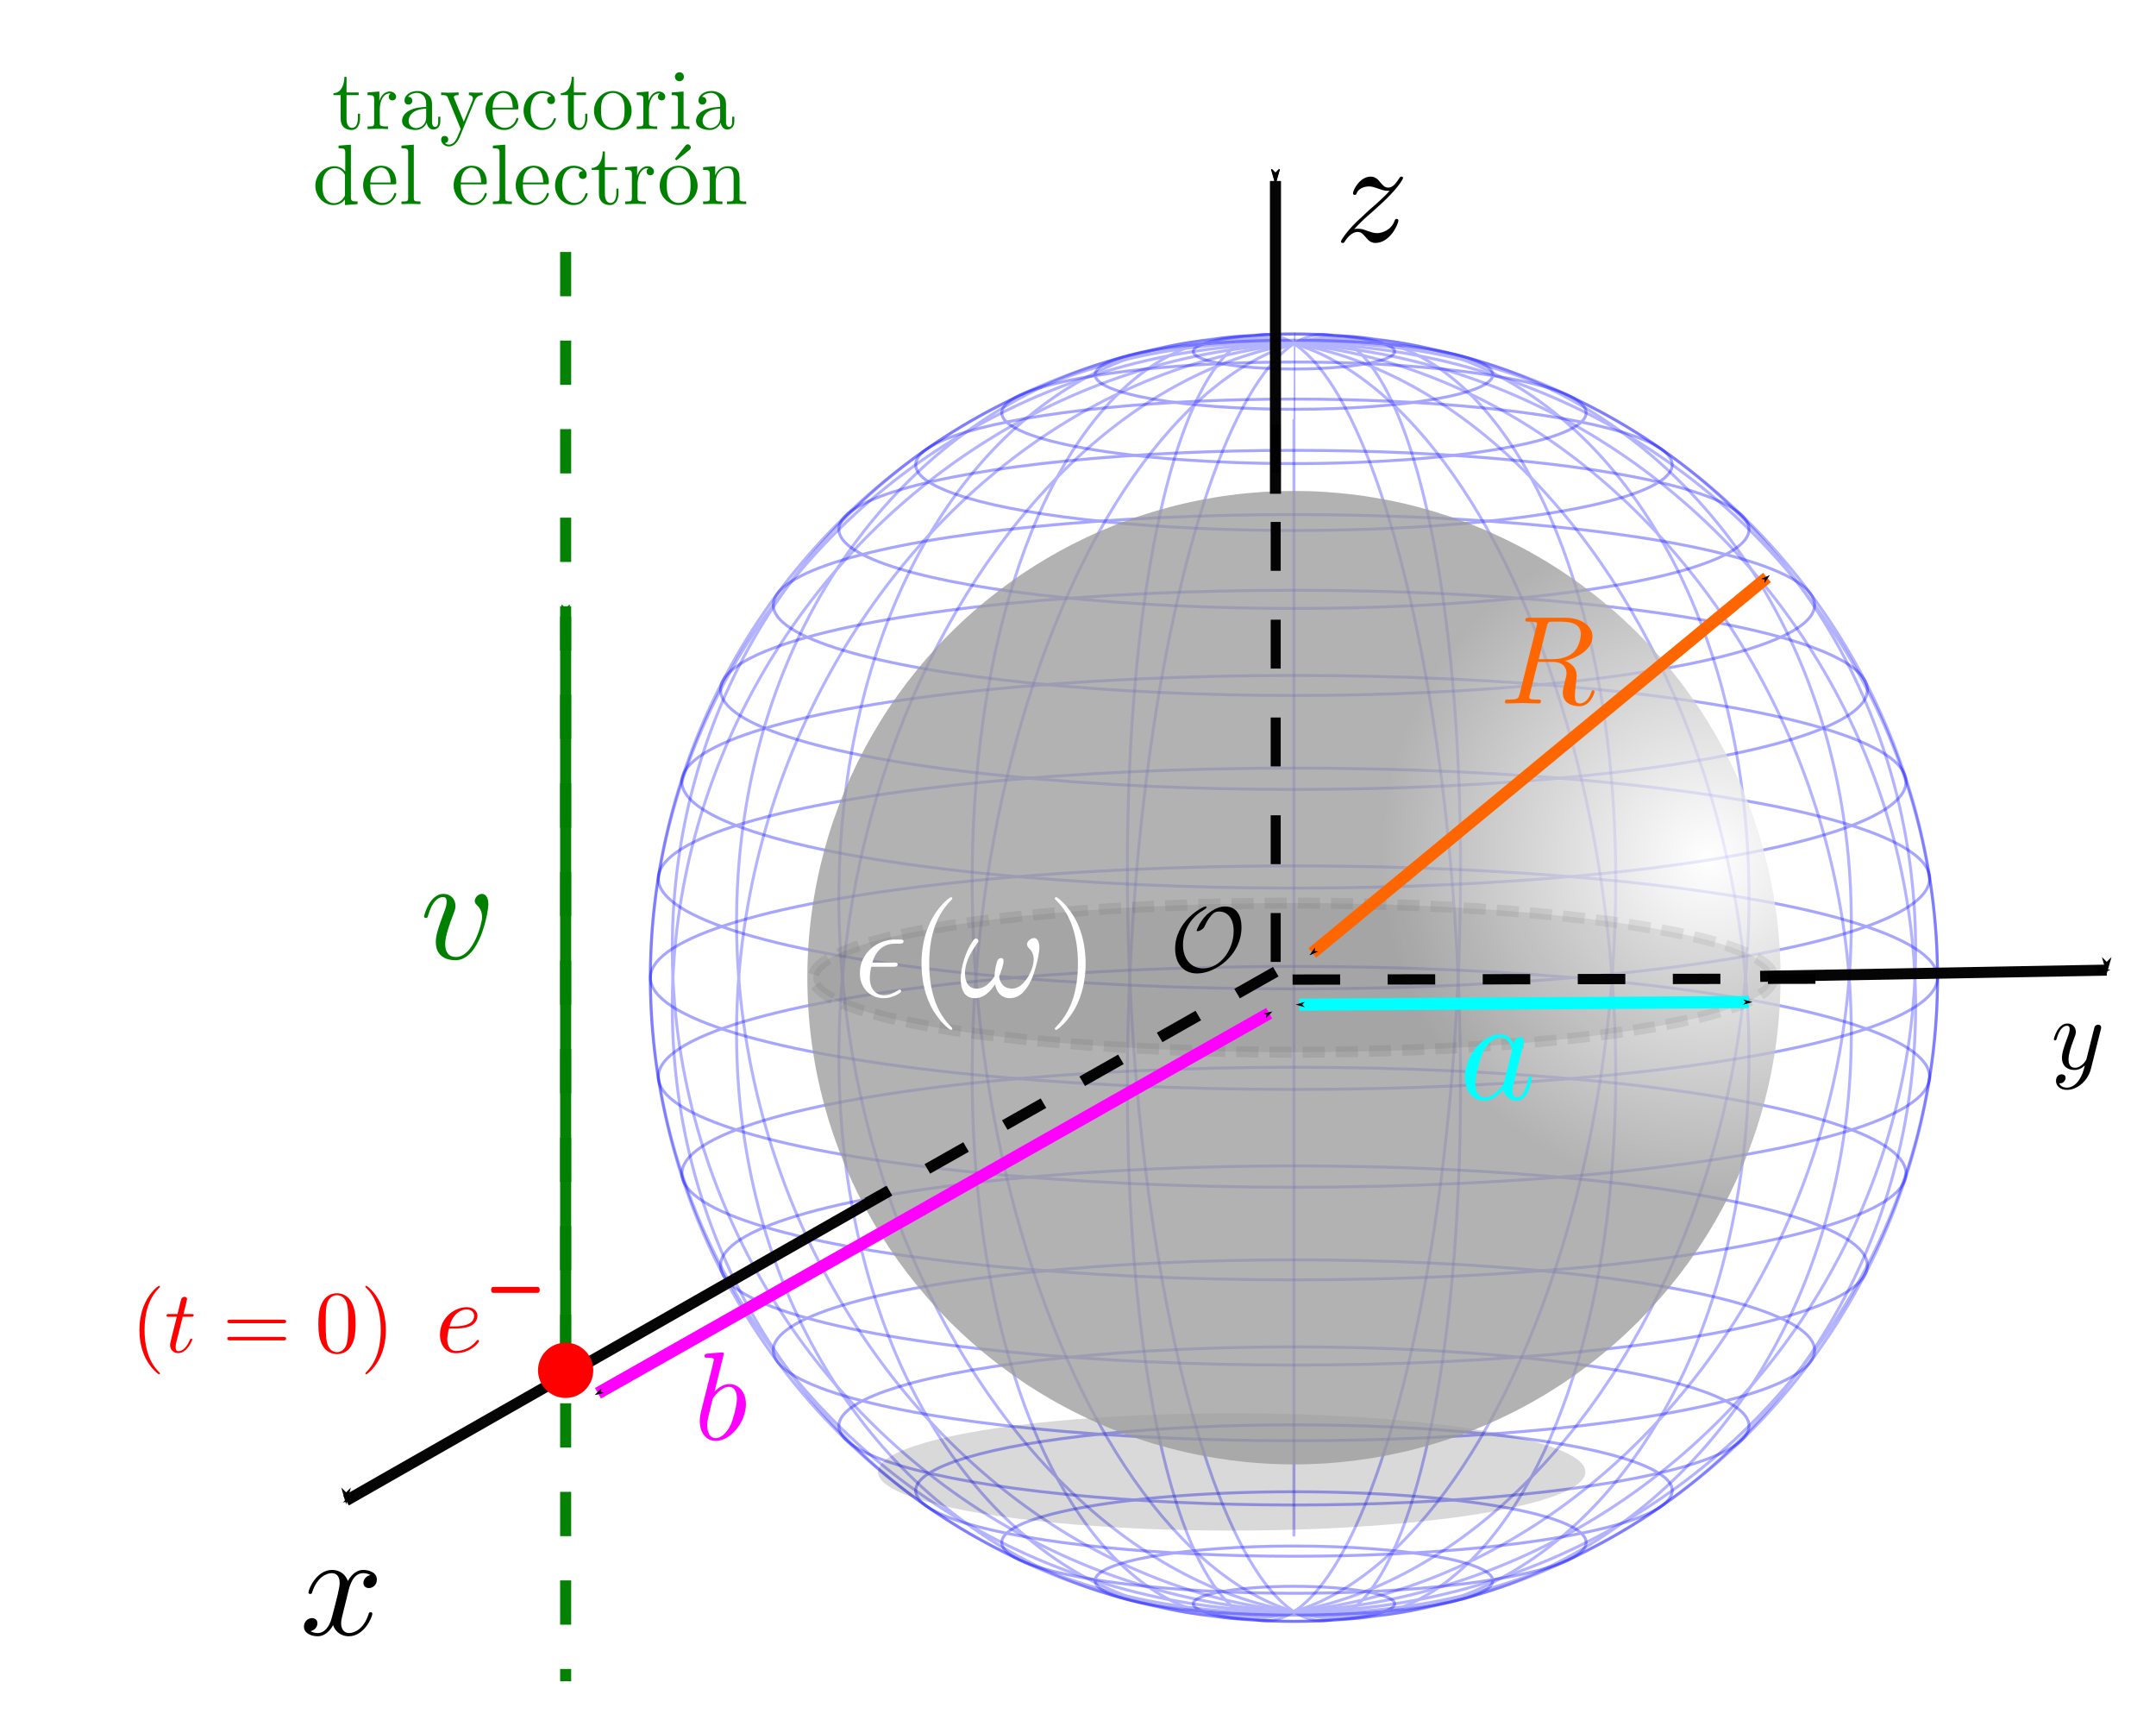 <?xml version="1.0" encoding="UTF-8" standalone="no"?>
<!-- Created with Inkscape (http://www.inkscape.org/) -->

<svg
   id="svg8"
   version="1.1"
   viewBox="0 0 195 155"
   height="155mm"
   width="195mm"
   sodipodi:docname="system_complete.svg"
   inkscape:version="1.1.2 (0a00cf5339, 2022-02-04)"
   inkscape:export-filename="/media/george/Almacenamiento1/Storage/5-Maestria/0-Tesis/1-TesisMaestria/system2.png"
   inkscape:export-xdpi="649.59998"
   inkscape:export-ydpi="649.59998"
   xmlns:inkscape="http://www.inkscape.org/namespaces/inkscape"
   xmlns:sodipodi="http://sodipodi.sourceforge.net/DTD/sodipodi-0.dtd"
   xmlns:xlink="http://www.w3.org/1999/xlink"
   xmlns="http://www.w3.org/2000/svg"
   xmlns:svg="http://www.w3.org/2000/svg"
   xmlns:rdf="http://www.w3.org/1999/02/22-rdf-syntax-ns#"
   xmlns:cc="http://creativecommons.org/ns#"
   xmlns:dc="http://purl.org/dc/elements/1.1/">
  <defs
     id="defs2">
    <marker
       style="overflow:visible"
       id="marker5189"
       refX="0"
       refY="0"
       orient="auto"
       inkscape:stockid="Arrow1Sstart"
       inkscape:isstock="true">
      <path
         transform="matrix(0.2,0,0,0.2,1.2,0)"
         style="fill:context-stroke;fill-rule:evenodd;stroke:context-stroke;stroke-width:1pt"
         d="M 0,0 5,-5 -12.5,0 5,5 Z"
         id="path4932" />
    </marker>
    <marker
       style="overflow:visible"
       id="Arrow1Send"
       refX="0"
       refY="0"
       orient="auto"
       inkscape:stockid="Arrow1Send"
       inkscape:isstock="true">
      <path
         transform="matrix(-0.2,0,0,-0.2,-1.2,0)"
         style="fill:context-stroke;fill-rule:evenodd;stroke:context-stroke;stroke-width:1pt"
         d="M 0,0 5,-5 -12.5,0 5,5 Z"
         id="path4935" />
    </marker>
    <inkscape:path-effect
       effect="spiro"
       id="path-effect4802"
       is_visible="true"
       lpeversion="1" />
    <linearGradient
       inkscape:collect="always"
       id="linearGradient4563">
      <stop
         style="stop-color:#ffffff;stop-opacity:1"
         offset="0"
         id="stop4559" />
      <stop
         style="stop-color:#999999;stop-opacity:1"
         offset="1"
         id="stop4561" />
    </linearGradient>
    <marker
       inkscape:isstock="true"
       style="overflow:visible"
       id="marker21756"
       refX="0"
       refY="0"
       orient="auto"
       inkscape:stockid="StopL">
      <path
         transform="scale(0.8)"
         style="fill:none;fill-opacity:0.75;fill-rule:evenodd;stroke:#000000;stroke-width:1pt;stroke-opacity:0.98"
         d="M 0,5.65 V -5.65"
         id="path21754"
         inkscape:connector-curvature="0" />
    </marker>
    <marker
       inkscape:stockid="CurveOut"
       orient="auto"
       refY="0"
       refX="0"
       id="CurveOut"
       style="overflow:visible"
       inkscape:isstock="true">
      <path
         id="path14460"
         d="m -5.413,-5.046 c 2.76,0 5,2.24 5,5 0,2.76 -2.24,5 -5,5"
         style="fill:none;fill-rule:evenodd;stroke:#000000;stroke-width:1pt;stroke-opacity:0.98"
         transform="scale(0.6)"
         inkscape:connector-curvature="0" />
    </marker>
    <linearGradient
       inkscape:collect="always"
       id="linearGradient17318">
      <stop
         style="stop-color:#4d4d4d;stop-opacity:1;"
         offset="0"
         id="stop17314" />
      <stop
         style="stop-color:#4d4d4d;stop-opacity:0;"
         offset="1"
         id="stop17316" />
    </linearGradient>
    <marker
       inkscape:isstock="true"
       style="overflow:visible"
       id="marker16973"
       refX="0"
       refY="0"
       orient="auto"
       inkscape:stockid="Arrow1Mstart">
      <path
         transform="matrix(0.4,0,0,0.4,4,0)"
         style="fill:#000000;fill-opacity:0.98;fill-rule:evenodd;stroke:#000000;stroke-width:1pt;stroke-opacity:0.98"
         d="M 0,0 5,-5 -12.5,0 5,5 Z"
         id="path16971"
         inkscape:connector-curvature="0" />
    </marker>
    <marker
       inkscape:isstock="true"
       style="overflow:visible"
       id="marker16879"
       refX="0"
       refY="0"
       orient="auto"
       inkscape:stockid="Arrow1Mstart">
      <path
         transform="matrix(0.4,0,0,0.4,4,0)"
         style="fill:#000000;fill-opacity:0.98;fill-rule:evenodd;stroke:#000000;stroke-width:1pt;stroke-opacity:0.98"
         d="M 0,0 5,-5 -12.5,0 5,5 Z"
         id="path16877"
         inkscape:connector-curvature="0" />
    </marker>
    <marker
       inkscape:stockid="Arrow2Lstart"
       orient="auto"
       refY="0"
       refX="0"
       id="marker16761"
       style="overflow:visible"
       inkscape:isstock="true">
      <path
         id="path16759"
         style="fill:#000000;fill-opacity:0.98;fill-rule:evenodd;stroke:#000000;stroke-width:0.625;stroke-linejoin:round;stroke-opacity:0.98"
         d="M 8.719,4.034 -2.207,0.016 8.719,-4.002 c -1.745,2.372 -1.735,5.617 -6e-7,8.035 z"
         transform="matrix(1.1,0,0,1.1,1.1,0)"
         inkscape:connector-curvature="0" />
    </marker>
    <marker
       inkscape:stockid="Arrow2Mstart"
       orient="auto"
       refY="0"
       refX="0"
       id="Arrow2Mstart"
       style="overflow:visible"
       inkscape:isstock="true">
      <path
         id="path14297"
         style="fill:#000000;fill-opacity:0.98;fill-rule:evenodd;stroke:#000000;stroke-width:0.625;stroke-linejoin:round;stroke-opacity:0.98"
         d="M 8.719,4.034 -2.207,0.016 8.719,-4.002 c -1.745,2.372 -1.735,5.617 -6e-7,8.035 z"
         transform="scale(0.6)"
         inkscape:connector-curvature="0" />
    </marker>
    <marker
       inkscape:stockid="Arrow1Mstart"
       orient="auto"
       refY="0"
       refX="0"
       id="marker16617"
       style="overflow:visible"
       inkscape:isstock="true"
       inkscape:collect="always">
      <path
         id="path16615"
         d="M 0,0 5,-5 -12.5,0 5,5 Z"
         style="fill:#000000;fill-opacity:0.98;fill-rule:evenodd;stroke:#000000;stroke-width:1pt;stroke-opacity:0.98"
         transform="matrix(0.4,0,0,0.4,4,0)"
         inkscape:connector-curvature="0" />
    </marker>
    <marker
       inkscape:stockid="Arrow1Sstart"
       orient="auto"
       refY="0"
       refX="0"
       id="Arrow1Sstart"
       style="overflow:visible"
       inkscape:isstock="true">
      <path
         id="path14285"
         d="M 0,0 5,-5 -12.5,0 5,5 Z"
         style="fill:#000000;fill-opacity:0.98;fill-rule:evenodd;stroke:#000000;stroke-width:1pt;stroke-opacity:0.98"
         transform="matrix(0.2,0,0,0.2,1.2,0)"
         inkscape:connector-curvature="0" />
    </marker>
    <marker
       inkscape:stockid="Arrow1Mstart"
       orient="auto"
       refY="0"
       refX="0"
       id="Arrow1Mstart"
       style="overflow:visible"
       inkscape:isstock="true">
      <path
         id="path14279"
         d="M 0,0 5,-5 -12.5,0 5,5 Z"
         style="fill:#000000;fill-opacity:0.98;fill-rule:evenodd;stroke:#000000;stroke-width:1pt;stroke-opacity:0.98"
         transform="matrix(0.4,0,0,0.4,4,0)"
         inkscape:connector-curvature="0" />
    </marker>
    <marker
       inkscape:stockid="Arrow1Lstart"
       orient="auto"
       refY="0"
       refX="0"
       id="marker16307"
       style="overflow:visible"
       inkscape:isstock="true">
      <path
         id="path16305"
         d="M 0,0 5,-5 -12.5,0 5,5 Z"
         style="fill:#000000;fill-opacity:0.98;fill-rule:evenodd;stroke:#000000;stroke-width:1pt;stroke-opacity:0.98"
         transform="matrix(0.8,0,0,0.8,10,0)"
         inkscape:connector-curvature="0" />
    </marker>
    <marker
       inkscape:stockid="Arrow1Lend"
       orient="auto"
       refY="0"
       refX="0"
       id="Arrow1Lend"
       style="overflow:visible"
       inkscape:isstock="true">
      <path
         id="path14276"
         d="M 0,0 5,-5 -12.5,0 5,5 Z"
         style="fill:#000000;fill-opacity:0.98;fill-rule:evenodd;stroke:#000000;stroke-width:1pt;stroke-opacity:0.98"
         transform="matrix(-0.8,0,0,-0.8,-10,0)"
         inkscape:connector-curvature="0" />
    </marker>
    <marker
       inkscape:stockid="Arrow2Lstart"
       orient="auto"
       refY="0"
       refX="0"
       id="Arrow2Lstart"
       style="overflow:visible"
       inkscape:isstock="true">
      <path
         id="path14291"
         style="fill:#000000;fill-opacity:0.98;fill-rule:evenodd;stroke:#000000;stroke-width:0.625;stroke-linejoin:round;stroke-opacity:0.98"
         d="M 8.719,4.034 -2.207,0.016 8.719,-4.002 c -1.745,2.372 -1.735,5.617 -6e-7,8.035 z"
         transform="matrix(1.1,0,0,1.1,1.1,0)"
         inkscape:connector-curvature="0" />
    </marker>
    <marker
       inkscape:stockid="Arrow1Lstart"
       orient="auto"
       refY="0"
       refX="0"
       id="marker15775"
       style="overflow:visible"
       inkscape:isstock="true">
      <path
         id="path15773"
         d="M 0,0 5,-5 -12.5,0 5,5 Z"
         style="fill:#000000;fill-opacity:0.98;fill-rule:evenodd;stroke:#000000;stroke-width:1pt;stroke-opacity:0.98"
         transform="matrix(0.8,0,0,0.8,10,0)"
         inkscape:connector-curvature="0" />
    </marker>
    <marker
       inkscape:stockid="Arrow1Lstart"
       orient="auto"
       refY="0"
       refX="0"
       id="marker15747"
       style="overflow:visible"
       inkscape:isstock="true">
      <path
         id="path15745"
         d="M 0,0 5,-5 -12.5,0 5,5 Z"
         style="fill:#000000;fill-opacity:0.98;fill-rule:evenodd;stroke:#000000;stroke-width:1pt;stroke-opacity:0.98"
         transform="matrix(0.8,0,0,0.8,10,0)"
         inkscape:connector-curvature="0" />
    </marker>
    <marker
       inkscape:stockid="Arrow1Lstart"
       orient="auto"
       refY="0"
       refX="0"
       id="Arrow1Lstart"
       style="overflow:visible"
       inkscape:isstock="true">
      <path
         id="path14273"
         d="M 0,0 5,-5 -12.5,0 5,5 Z"
         style="fill:#000000;fill-opacity:0.98;fill-rule:evenodd;stroke:#000000;stroke-width:1pt;stroke-opacity:0.98"
         transform="matrix(0.8,0,0,0.8,10,0)"
         inkscape:connector-curvature="0" />
    </marker>
    <linearGradient
       inkscape:collect="always"
       id="linearGradient12046">
      <stop
         style="stop-color:#000000;stop-opacity:0.51"
         offset="0"
         id="stop12042" />
      <stop
         style="stop-color:#000000;stop-opacity:0;"
         offset="1"
         id="stop12044" />
    </linearGradient>
    <linearGradient
       inkscape:collect="always"
       id="linearGradient12032">
      <stop
         style="stop-color:#808080;stop-opacity:0.157"
         offset="0"
         id="stop12028" />
      <stop
         style="stop-color:#616161;stop-opacity:0.694"
         offset="1"
         id="stop12030" />
    </linearGradient>
    <inkscape:path-effect
       effect="spiro"
       id="path-effect4692"
       is_visible="true"
       lpeversion="0" />
    <inkscape:path-effect
       effect="spiro"
       id="path-effect4668"
       is_visible="true"
       lpeversion="0" />
    <inkscape:path-effect
       effect="spiro"
       id="path-effect4664"
       is_visible="true"
       lpeversion="0" />
    <inkscape:path-effect
       effect="spiro"
       id="path-effect4660"
       is_visible="true"
       lpeversion="0" />
    <clipPath
       clipPathUnits="userSpaceOnUse"
       id="clipPath11631">
      <circle
         r="402"
         cy="374.52"
         cx="-1092"
         id="circle11633"
         style="opacity:1;fill:#808080;fill-opacity:1;stroke:#000000;stroke-width:0.378;stroke-linejoin:miter;stroke-miterlimit:4;stroke-dasharray:none;stroke-dashoffset:17.575;stroke-opacity:0.157" />
    </clipPath>
    <clipPath
       clipPathUnits="userSpaceOnUse"
       id="clipPath11635">
      <circle
         r="402"
         cy="374.52"
         cx="-1092"
         id="circle11637"
         style="opacity:1;fill:#808080;fill-opacity:1;stroke:#000000;stroke-width:0.378;stroke-linejoin:miter;stroke-miterlimit:4;stroke-dasharray:none;stroke-dashoffset:17.575;stroke-opacity:0.157" />
    </clipPath>
    <clipPath
       clipPathUnits="userSpaceOnUse"
       id="clipPath11639">
      <circle
         r="402"
         cy="374.52"
         cx="-1092"
         id="circle11641"
         style="opacity:1;fill:#808080;fill-opacity:1;stroke:#000000;stroke-width:0.378;stroke-linejoin:miter;stroke-miterlimit:4;stroke-dasharray:none;stroke-dashoffset:17.575;stroke-opacity:0.157" />
    </clipPath>
    <clipPath
       clipPathUnits="userSpaceOnUse"
       id="clipPath11643">
      <circle
         r="106.362"
         cy="99.092"
         cx="-288.925"
         id="circle11645"
         style="opacity:1;fill:#808080;fill-opacity:1;stroke:#000000;stroke-width:0.1;stroke-linejoin:miter;stroke-miterlimit:4;stroke-dasharray:none;stroke-dashoffset:17.575;stroke-opacity:0.157" />
    </clipPath>
    <clipPath
       clipPathUnits="userSpaceOnUse"
       id="clipPath11647">
      <circle
         r="106.362"
         cy="99.092"
         cx="-288.925"
         id="circle11649"
         style="opacity:1;fill:#808080;fill-opacity:1;stroke:#000000;stroke-width:0.1;stroke-linejoin:miter;stroke-miterlimit:4;stroke-dasharray:none;stroke-dashoffset:17.575;stroke-opacity:0.157" />
    </clipPath>
    <radialGradient
       inkscape:collect="always"
       xlink:href="#linearGradient12032"
       id="radialGradient12034"
       cx="-378.883"
       cy="73.692"
       fx="-378.883"
       fy="73.692"
       r="101.121"
       gradientUnits="userSpaceOnUse" />
    <radialGradient
       inkscape:collect="always"
       xlink:href="#linearGradient12046"
       id="radialGradient12048"
       cx="-378.883"
       cy="228.737"
       fx="-378.883"
       fy="228.737"
       r="88.844"
       gradientTransform="matrix(1,0,0,0.215,0,179.548)"
       gradientUnits="userSpaceOnUse" />
    <filter
       inkscape:collect="always"
       style="color-interpolation-filters:sRGB"
       id="filter13960"
       x="-0.515"
       width="2.03"
       y="-0.751"
       height="2.501">
      <feGaussianBlur
         inkscape:collect="always"
         stdDeviation="40.544"
         id="feGaussianBlur13962" />
    </filter>
    <radialGradient
       gradientTransform="translate(-488.309,-21.551)"
       inkscape:collect="always"
       xlink:href="#linearGradient12032"
       id="radialGradient12034-9"
       cx="-378.883"
       cy="73.692"
       fx="-378.883"
       fy="73.692"
       r="101.121"
       gradientUnits="userSpaceOnUse" />
    <radialGradient
       inkscape:collect="always"
       xlink:href="#linearGradient12032"
       id="radialGradient14057"
       gradientUnits="userSpaceOnUse"
       gradientTransform="matrix(1.154,0,0,2.895,-282.39,-349.497)"
       cx="-378.883"
       cy="73.692"
       fx="-378.883"
       fy="73.692"
       r="101.121" />
    <radialGradient
       inkscape:collect="always"
       xlink:href="#linearGradient12032"
       id="radialGradient14163"
       gradientUnits="userSpaceOnUse"
       gradientTransform="rotate(-30,1.3060567e-5,-2.2767314e-5)"
       cx="-378.883"
       cy="73.692"
       fx="-378.883"
       fy="73.692"
       r="101.121" />
    <clipPath
       clipPathUnits="userSpaceOnUse"
       id="clipPath15130">
      <ellipse
         ry="34.91"
         rx="87.605"
         transform="rotate(30)"
         cy="272.274"
         cx="270.319"
         id="ellipse15132"
         style="opacity:1;fill:#000000;fill-opacity:1;stroke:#000000;stroke-width:0.055;stroke-linejoin:miter;stroke-miterlimit:4;stroke-dasharray:none;stroke-dashoffset:17.575;stroke-opacity:1" />
    </clipPath>
    <clipPath
       clipPathUnits="userSpaceOnUse"
       id="clipPath15134">
      <ellipse
         ry="34.91"
         rx="87.605"
         transform="rotate(30)"
         cy="272.274"
         cx="270.319"
         id="ellipse15136"
         style="opacity:1;fill:#000000;fill-opacity:1;stroke:#000000;stroke-width:0.055;stroke-linejoin:miter;stroke-miterlimit:4;stroke-dasharray:none;stroke-dashoffset:17.575;stroke-opacity:1" />
    </clipPath>
    <clipPath
       clipPathUnits="userSpaceOnUse"
       id="clipPath15138">
      <ellipse
         ry="34.91"
         rx="87.605"
         transform="rotate(30)"
         cy="272.274"
         cx="270.319"
         id="ellipse15140"
         style="opacity:1;fill:#000000;fill-opacity:1;stroke:#000000;stroke-width:0.055;stroke-linejoin:miter;stroke-miterlimit:4;stroke-dasharray:none;stroke-dashoffset:17.575;stroke-opacity:1" />
    </clipPath>
    <clipPath
       clipPathUnits="userSpaceOnUse"
       id="clipPath15142">
      <ellipse
         ry="34.91"
         rx="87.605"
         transform="rotate(30)"
         cy="272.274"
         cx="270.319"
         id="ellipse15144"
         style="opacity:1;fill:#000000;fill-opacity:1;stroke:#000000;stroke-width:0.055;stroke-linejoin:miter;stroke-miterlimit:4;stroke-dasharray:none;stroke-dashoffset:17.575;stroke-opacity:1" />
    </clipPath>
    <clipPath
       clipPathUnits="userSpaceOnUse"
       id="clipPath15146">
      <ellipse
         ry="34.91"
         rx="87.605"
         cy="272.274"
         cx="270.319"
         id="ellipse15148"
         style="opacity:1;fill:#000000;fill-opacity:1;stroke:#000000;stroke-width:0.055;stroke-linejoin:miter;stroke-miterlimit:4;stroke-dasharray:none;stroke-dashoffset:17.575;stroke-opacity:1" />
    </clipPath>
    <clipPath
       clipPathUnits="userSpaceOnUse"
       id="clipPath15130-1">
      <ellipse
         ry="34.91"
         rx="87.605"
         transform="rotate(30)"
         cy="272.274"
         cx="270.319"
         id="ellipse15132-4"
         style="opacity:1;fill:#000000;fill-opacity:1;stroke:#000000;stroke-width:0.055;stroke-linejoin:miter;stroke-miterlimit:4;stroke-dasharray:none;stroke-dashoffset:17.575;stroke-opacity:1" />
    </clipPath>
    <clipPath
       clipPathUnits="userSpaceOnUse"
       id="clipPath15134-9">
      <ellipse
         ry="34.91"
         rx="87.605"
         transform="rotate(30)"
         cy="272.274"
         cx="270.319"
         id="ellipse15136-2"
         style="opacity:1;fill:#000000;fill-opacity:1;stroke:#000000;stroke-width:0.055;stroke-linejoin:miter;stroke-miterlimit:4;stroke-dasharray:none;stroke-dashoffset:17.575;stroke-opacity:1" />
    </clipPath>
    <clipPath
       clipPathUnits="userSpaceOnUse"
       id="clipPath15138-0">
      <ellipse
         ry="34.91"
         rx="87.605"
         transform="rotate(30)"
         cy="272.274"
         cx="270.319"
         id="ellipse15140-6"
         style="opacity:1;fill:#000000;fill-opacity:1;stroke:#000000;stroke-width:0.055;stroke-linejoin:miter;stroke-miterlimit:4;stroke-dasharray:none;stroke-dashoffset:17.575;stroke-opacity:1" />
    </clipPath>
    <clipPath
       clipPathUnits="userSpaceOnUse"
       id="clipPath15142-8">
      <ellipse
         ry="34.91"
         rx="87.605"
         transform="rotate(30)"
         cy="272.274"
         cx="270.319"
         id="ellipse15144-9"
         style="opacity:1;fill:#000000;fill-opacity:1;stroke:#000000;stroke-width:0.055;stroke-linejoin:miter;stroke-miterlimit:4;stroke-dasharray:none;stroke-dashoffset:17.575;stroke-opacity:1" />
    </clipPath>
    <radialGradient
       inkscape:collect="always"
       xlink:href="#linearGradient17318"
       id="radialGradient17320"
       cx="-250.059"
       cy="544.014"
       fx="-250.059"
       fy="544.014"
       r="70.162"
       gradientTransform="matrix(1,0,0,0.209,13.012,243.573)"
       gradientUnits="userSpaceOnUse" />
    <filter
       inkscape:collect="always"
       style="color-interpolation-filters:sRGB"
       id="filter17454"
       x="-0.123"
       width="1.247"
       y="-0.59"
       height="2.181">
      <feGaussianBlur
         inkscape:collect="always"
         stdDeviation="7.209"
         id="feGaussianBlur17456" />
    </filter>
    <radialGradient
       inkscape:collect="always"
       xlink:href="#linearGradient12032"
       id="radialGradient17464"
       gradientUnits="userSpaceOnUse"
       gradientTransform="matrix(1,0,0,0.399,479.519,-78.684)"
       cx="-250.059"
       cy="471.693"
       fx="-250.059"
       fy="471.693"
       r="87.632" />
    <marker
       inkscape:isstock="true"
       style="overflow:visible"
       id="marker16973-6"
       refX="0"
       refY="0"
       orient="auto"
       inkscape:stockid="Arrow1Mstart">
      <path
         inkscape:connector-curvature="0"
         transform="matrix(0.4,0,0,0.4,4,0)"
         style="fill:#000000;fill-opacity:0.98;fill-rule:evenodd;stroke:#000000;stroke-width:1pt;stroke-opacity:0.98"
         d="M 0,0 5,-5 -12.5,0 5,5 Z"
         id="path16971-1" />
    </marker>
    <marker
       inkscape:stockid="Arrow1Mstart"
       orient="auto"
       refY="0"
       refX="0"
       id="marker16617-9"
       style="overflow:visible"
       inkscape:isstock="true"
       inkscape:collect="always">
      <path
         inkscape:connector-curvature="0"
         id="path16615-4"
         d="M 0,0 5,-5 -12.5,0 5,5 Z"
         style="fill:#008000;fill-opacity:0.98;fill-rule:evenodd;stroke:#008000;stroke-width:1pt;stroke-opacity:0.98"
         transform="matrix(0.4,0,0,0.4,4,0)" />
    </marker>
    <radialGradient
       inkscape:collect="always"
       xlink:href="#linearGradient4563"
       id="radialGradient4565"
       cx="48.62"
       cy="416.85"
       fx="48.62"
       fy="416.85"
       r="27.462"
       gradientUnits="userSpaceOnUse"
       gradientTransform="matrix(-1.071,0.163,-0.168,-1.103,276.666,655.531)" />
    <filter
       inkscape:collect="always"
       style="color-interpolation-filters:sRGB"
       id="filter7591"
       x="-0.157"
       y="-0.863"
       width="1.314"
       height="2.725">
      <feGaussianBlur
         inkscape:collect="always"
         stdDeviation="3.813"
         id="feGaussianBlur7593" />
    </filter>
    <filter
       inkscape:collect="always"
       style="color-interpolation-filters:sRGB"
       id="filter2826"
       x="-0.121"
       y="-0.78"
       width="1.242"
       height="2.56">
      <feGaussianBlur
         inkscape:collect="always"
         stdDeviation="4.175"
         id="feGaussianBlur2828" />
    </filter>
    <marker
       style="overflow:visible"
       id="marker5189-3"
       refX="0"
       refY="0"
       orient="auto"
       inkscape:stockid="Arrow1Sstart"
       inkscape:isstock="true">
      <path
         transform="matrix(0.2,0,0,0.2,1.2,0)"
         style="fill:context-stroke;fill-rule:evenodd;stroke:context-stroke;stroke-width:1pt"
         d="M 0,0 5,-5 -12.5,0 5,5 Z"
         id="path4932-6" />
    </marker>
    <marker
       style="overflow:visible"
       id="Arrow1Send-7"
       refX="0"
       refY="0"
       orient="auto"
       inkscape:stockid="Arrow1Send"
       inkscape:isstock="true">
      <path
         transform="matrix(-0.2,0,0,-0.2,-1.2,0)"
         style="fill:context-stroke;fill-rule:evenodd;stroke:context-stroke;stroke-width:1pt"
         d="M 0,0 5,-5 -12.5,0 5,5 Z"
         id="path4935-5" />
    </marker>
    <inkscape:path-effect
       effect="spiro"
       id="path-effect4802-3"
       is_visible="true"
       lpeversion="1" />
    <marker
       style="overflow:visible"
       id="marker5189-3-6"
       refX="0"
       refY="0"
       orient="auto"
       inkscape:stockid="Arrow1Sstart"
       inkscape:isstock="true">
      <path
         transform="matrix(0.2,0,0,0.2,1.2,0)"
         style="fill:context-stroke;fill-rule:evenodd;stroke:context-stroke;stroke-width:1pt"
         d="M 0,0 5,-5 -12.5,0 5,5 Z"
         id="path4932-6-2" />
    </marker>
    <marker
       style="overflow:visible"
       id="Arrow1Send-7-9"
       refX="0"
       refY="0"
       orient="auto"
       inkscape:stockid="Arrow1Send"
       inkscape:isstock="true">
      <path
         transform="matrix(-0.2,0,0,-0.2,-1.2,0)"
         style="fill:context-stroke;fill-rule:evenodd;stroke:context-stroke;stroke-width:1pt"
         d="M 0,0 5,-5 -12.5,0 5,5 Z"
         id="path4935-5-1" />
    </marker>
    <inkscape:path-effect
       effect="spiro"
       id="path-effect4802-3-2"
       is_visible="true"
       lpeversion="1" />
  </defs>
  <sodipodi:namedview
     id="base"
     pagecolor="#ffffff"
     bordercolor="#666666"
     borderopacity="1.0"
     inkscape:pageopacity="0.0"
     inkscape:pageshadow="2"
     inkscape:zoom="0.90509668"
     inkscape:cx="685.56212"
     inkscape:cy="290.02427"
     inkscape:document-units="mm"
     inkscape:current-layer="layer1"
     showgrid="false"
     inkscape:window-width="1600"
     inkscape:window-height="863"
     inkscape:window-x="1920"
     inkscape:window-y="0"
     inkscape:window-maximized="1"
     inkscape:object-nodes="false"
     inkscape:pagecheckerboard="0"
     inkscape:snap-global="false">
    <inkscape:grid
       id="grid815"
       type="xygrid" />
    <inkscape:grid
       empspacing="5"
       units="mm"
       id="grid4520"
       type="axonomgrid" />
  </sodipodi:namedview>
  <g
     inkscape:label="Layer 1"
     inkscape:groupmode="layer"
     id="layer1"
     transform="translate(0,-126)">
    <g
       id="g1820"
       transform="translate(11.719,-154.056)">
      <g
         inkscape:label="Lines of Latitude"
         id="g3518"
         transform="translate(105.313,368.46)"
         style="opacity:0.35;stroke:#0000ff">
        <ellipse
           style="fill:none;stroke:#0000ff;stroke-width:0.265"
           id="path3480"
           cx="0"
           cy="56.618"
           rx="9.106"
           ry="1.582" />
        <ellipse
           style="fill:none;stroke:#0000ff;stroke-width:0.265"
           id="path3482"
           cx="0"
           cy="54.518"
           rx="17.987"
           ry="3.124" />
        <ellipse
           style="fill:none;stroke:#0000ff;stroke-width:0.265"
           id="path3484"
           cx="0"
           cy="51.076"
           rx="26.426"
           ry="4.59" />
        <ellipse
           style="fill:none;stroke:#0000ff;stroke-width:0.265"
           id="path3486"
           cx="0"
           cy="46.376"
           rx="34.214"
           ry="5.942" />
        <ellipse
           style="fill:none;stroke:#0000ff;stroke-width:0.265"
           id="path3488"
           cx="0"
           cy="40.534"
           rx="41.16"
           ry="7.148" />
        <ellipse
           style="fill:none;stroke:#0000ff;stroke-width:0.265"
           id="path3490"
           cx="0"
           cy="33.694"
           rx="47.092"
           ry="8.178" />
        <ellipse
           style="fill:none;stroke:#0000ff;stroke-width:0.265"
           id="path3492"
           cx="0"
           cy="26.025"
           rx="51.864"
           ry="9.007" />
        <ellipse
           style="fill:none;stroke:#0000ff;stroke-width:0.265"
           id="path3494"
           cx="0"
           cy="17.714"
           rx="55.359"
           ry="9.614" />
        <ellipse
           style="fill:none;stroke:#0000ff;stroke-width:0.265"
           id="path3496"
           cx="0"
           cy="8.967"
           rx="57.492"
           ry="9.984" />
        <ellipse
           style="fill:none;stroke:#0000ff;stroke-width:0.265"
           id="path3498"
           cx="0"
           cy="3.5100838e-15"
           rx="58.208"
           ry="10.109" />
        <ellipse
           style="fill:none;stroke:#0000ff;stroke-width:0.265"
           id="path3500"
           cx="0"
           cy="-8.967"
           rx="57.492"
           ry="9.984" />
        <ellipse
           style="fill:none;stroke:#0000ff;stroke-width:0.265"
           id="path3502"
           cx="0"
           cy="-17.714"
           rx="55.359"
           ry="9.614" />
        <ellipse
           style="fill:none;stroke:#0000ff;stroke-width:0.265"
           id="path3504"
           cx="0"
           cy="-26.025"
           rx="51.864"
           ry="9.007" />
        <ellipse
           style="fill:none;stroke:#0000ff;stroke-width:0.265"
           id="path3506"
           cx="0"
           cy="-33.694"
           rx="47.092"
           ry="8.178" />
        <ellipse
           style="fill:none;stroke:#0000ff;stroke-width:0.265"
           id="path3508"
           cx="0"
           cy="-40.534"
           rx="41.16"
           ry="7.148" />
        <ellipse
           style="fill:none;stroke:#0000ff;stroke-width:0.265"
           id="path3510"
           cx="0"
           cy="-46.376"
           rx="34.214"
           ry="5.942" />
        <ellipse
           style="fill:none;stroke:#0000ff;stroke-width:0.265"
           id="path3512"
           cx="0"
           cy="-51.076"
           rx="26.426"
           ry="4.59" />
        <ellipse
           style="fill:none;stroke:#0000ff;stroke-width:0.265"
           id="path3514"
           cx="0"
           cy="-54.518"
           rx="17.987"
           ry="3.124" />
        <ellipse
           style="fill:none;stroke:#0000ff;stroke-width:0.265"
           id="path3516"
           cx="0"
           cy="-56.618"
           rx="9.106"
           ry="1.582" />
      </g>
      <g
         inkscape:label="Lines of Longitude"
         id="g3478"
         transform="translate(105.313,368.46)"
         style="opacity:0.3;stroke:#0000ff">
        <ellipse
           style="fill:none;stroke:#0000ff;stroke-width:0.265"
           id="path3454"
           cx="0"
           cy="0"
           rx="0.001"
           ry="58.208" />
        <ellipse
           style="fill:none;stroke:#0000ff;stroke-width:0.265"
           transform="rotate(2.664)"
           id="path3456"
           cx="0"
           cy="0"
           rx="14.838"
           ry="58.208" />
        <ellipse
           style="fill:none;stroke:#0000ff;stroke-width:0.265"
           transform="rotate(5.725)"
           id="path3458"
           cx="0"
           cy="0"
           rx="28.663"
           ry="58.208" />
        <ellipse
           style="fill:none;stroke:#0000ff;stroke-width:0.265"
           transform="rotate(9.851)"
           id="path3460"
           cx="0"
           cy="0"
           rx="40.535"
           ry="58.208" />
        <ellipse
           style="fill:none;stroke:#0000ff;stroke-width:0.265"
           transform="rotate(16.74)"
           id="path3462"
           cx="0"
           cy="0"
           rx="49.645"
           ry="58.208" />
        <ellipse
           style="fill:none;stroke:#0000ff;stroke-width:0.265"
           transform="rotate(32.946)"
           id="path3464"
           cx="0"
           cy="0"
           rx="55.372"
           ry="58.208" />
        <ellipse
           style="fill:none;stroke:#0000ff;stroke-width:0.265"
           transform="rotate(90)"
           id="path3466"
           cx="0"
           cy="0"
           rx="57.325"
           ry="58.208" />
        <ellipse
           style="fill:none;stroke:#0000ff;stroke-width:0.265"
           transform="rotate(-32.946)"
           id="path3468"
           cx="0"
           cy="0"
           rx="55.372"
           ry="58.208" />
        <ellipse
           style="fill:none;stroke:#0000ff;stroke-width:0.265"
           transform="rotate(-16.74)"
           id="path3470"
           cx="0"
           cy="0"
           rx="49.645"
           ry="58.208" />
        <ellipse
           style="fill:none;stroke:#0000ff;stroke-width:0.265"
           transform="rotate(-9.851)"
           id="path3472"
           cx="0"
           cy="0"
           rx="40.535"
           ry="58.208" />
        <ellipse
           style="fill:none;stroke:#0000ff;stroke-width:0.265"
           transform="rotate(-5.725)"
           id="path3474"
           cx="0"
           cy="0"
           rx="28.663"
           ry="58.208" />
        <ellipse
           style="fill:none;stroke:#0000ff;stroke-width:0.265"
           transform="rotate(-2.664)"
           id="path3476"
           cx="0"
           cy="0"
           rx="14.838"
           ry="58.208" />
      </g>
      <circle
         style="opacity:0.3;fill:none;stroke:#0000ff;stroke-width:0.265"
         id="path3520"
         cx="105.313"
         cy="368.46"
         r="58.208" />
    </g>
    <ellipse
       style="opacity:0.39;mix-blend-mode:normal;fill:#000000;fill-opacity:1;stroke:none;stroke-width:0.955;stroke-linejoin:round;stroke-miterlimit:4;stroke-dasharray:none;filter:url(#filter7591)"
       id="path6867"
       cx="129.747"
       cy="374.945"
       rx="29.164"
       ry="5.305"
       transform="matrix(1.097,0,0,1,-30.932,-115.847)" />
    <circle
       style="opacity:0.757;fill:url(#radialGradient4565);fill-opacity:1;stroke:none;stroke-width:1;stroke-linejoin:round;stroke-miterlimit:4;stroke-dasharray:none"
       id="path2211"
       cx="117.032"
       cy="214.404"
       r="44.011" />
    <g
       id="g13970"
       transform="translate(203.552,44.153)">
      <ellipse
         ry="19.085"
         rx="88.823"
         style="opacity:0.623;fill:url(#radialGradient12048);fill-opacity:1;stroke:#000000;stroke-width:0.041;stroke-linejoin:miter;stroke-miterlimit:4;stroke-dasharray:none;stroke-dashoffset:17.575;stroke-opacity:1"
         id="circle12038"
         cx="-378.883"
         cy="228.737" />
      <circle
         r="101.071"
         cy="125.021"
         cx="-378.883"
         id="path12018"
         style="opacity:1;fill:url(#radialGradient12034);fill-opacity:1;stroke:#000000;stroke-width:0.1;stroke-linejoin:miter;stroke-miterlimit:4;stroke-dasharray:none;stroke-dashoffset:17.575;stroke-opacity:1" />
    </g>
    <ellipse
       cy="88.773"
       cx="-377.56"
       id="circle12056"
       style="opacity:1;fill:#ffffff;fill-opacity:1;stroke:#000000;stroke-width:0.069;stroke-linejoin:miter;stroke-miterlimit:4;stroke-dasharray:none;stroke-dashoffset:17.575;stroke-opacity:1;filter:url(#filter13960)"
       rx="94.472"
       ry="64.838" />
    <rect
       style="opacity:1;fill:#800000;fill-opacity:1;stroke:#008000;stroke-width:1.001;stroke-linecap:butt;stroke-linejoin:round;stroke-miterlimit:4;stroke-dasharray:none;stroke-dashoffset:0;stroke-opacity:0.008;paint-order:normal"
       id="rect23611"
       width="246.333"
       height="224.487"
       x="-556.697"
       y="234.475" />
    <path
       sodipodi:nodetypes="cccccccccc"
       style="opacity:1;fill:none;fill-opacity:1;stroke:#000000;stroke-width:1.001;stroke-linejoin:round;stroke-miterlimit:4;stroke-dasharray:none;stroke-dashoffset:17.575;stroke-opacity:0.98;marker-start:url(#marker16617)"
       d="m 115.36,142.363 v 28.282 m 0,-28.282 v 0 0 0 0 0 0 0"
       title="0"
       id="path4551-3-79-8"
       inkscape:connector-curvature="0" />
    <path
       sodipodi:nodetypes="cccccccccc"
       style="opacity:1;fill:none;fill-opacity:1;stroke:#000000;stroke-width:1.001;stroke-linejoin:miter;stroke-miterlimit:4;stroke-dasharray:none;stroke-dashoffset:17.575;stroke-opacity:0.98;marker-start:url(#marker16973)"
       d="M 31.302,261.694 80.451,233.672 m -49.148,28.022 v 0 0 0 0 0 0 0"
       title="0"
       id="path4551-3-6-0-4"
       inkscape:connector-curvature="0" />
    <path
       sodipodi:nodetypes="cccccccccc"
       style="opacity:1;fill:none;fill-opacity:1;stroke:#000000;stroke-width:1.001;stroke-linejoin:miter;stroke-miterlimit:4;stroke-dasharray:none;stroke-dashoffset:17.575;stroke-opacity:0.98;marker-start:url(#marker16879)"
       d="m 190.543,213.723 -31.345,0.562 m 31.345,-0.562 v 0 0 0 0 0 0 0"
       title="0"
       id="path4551-3-7-3"
       inkscape:connector-curvature="0" />
    <path
       clip-path="url(#clipPath15142-8)"
       sodipodi:nodetypes="cccccccccc"
       style="opacity:1;fill:none;fill-opacity:1;stroke:#000000;stroke-width:1.63;stroke-linejoin:miter;stroke-miterlimit:4;stroke-dasharray:6.52, 6.52;stroke-dashoffset:0;stroke-opacity:0.98"
       d="M 98.08,418.624 V 304.681 m 0,113.944 v 0 0 0 0 0 0 0"
       title="0"
       id="path4551-3-79-2-0"
       inkscape:connector-curvature="0"
       transform="matrix(0.555,0,0,0.678,60.946,-62.005)" />
    <path
       clip-path="url(#clipPath15134-9)"
       sodipodi:nodetypes="cccccccccc"
       style="opacity:1;fill:none;fill-opacity:1;stroke:#000000;stroke-width:1.828;stroke-linejoin:miter;stroke-miterlimit:4;stroke-dasharray:7.311, 7.311;stroke-dashoffset:0;stroke-opacity:0.98"
       d="m 48.105,399.781 98.678,-56.972 m -98.678,56.972 v 0 0 0 0 0 0 0"
       title="0"
       id="path4551-3-6-0-8-8"
       inkscape:connector-curvature="0"
       transform="matrix(0.553,0,0,0.542,43.267,22.939)" />
    <path
       clip-path="url(#clipPath15130-1)"
       sodipodi:nodetypes="cccccccccc"
       style="opacity:1;fill:none;fill-opacity:1;stroke:#000000;stroke-width:1.871;stroke-linejoin:miter;stroke-miterlimit:4;stroke-dasharray:7.484, 7.484;stroke-dashoffset:0;stroke-opacity:0.98"
       d="M 195.856,427.528 97.178,370.556 m 98.678,56.972 v 0 0 0 0 0 0 0"
       title="0"
       id="path4551-3-7-9-7"
       inkscape:connector-curvature="0"
       transform="matrix(0.497,-0.25,0.288,0.431,-39.075,79.166)" />
    <ellipse
       ry="14.667"
       rx="70.146"
       cy="544.014"
       cx="-250.059"
       id="ellipse17065"
       style="opacity:0.796;fill:url(#radialGradient17320);fill-opacity:1;stroke:#000000;stroke-width:0.032;stroke-linejoin:miter;stroke-miterlimit:4;stroke-dasharray:none;stroke-dashoffset:17.575;stroke-opacity:0.008;filter:url(#filter17454)"
       transform="rotate(30,136.37,969.556)" />
    <path
       inkscape:connector-curvature="0"
       id="path4551-3-79-8-0"
       title="0"
       d="m 51.16,148.784 v 129.245 m 0,-129.245 v 0 0 0 0 0 0 0"
       style="opacity:1;fill:#000000;fill-opacity:1;stroke:#008000;stroke-width:1.001;stroke-linejoin:round;stroke-miterlimit:4;stroke-dasharray:4.004, 4.004;stroke-dashoffset:0;stroke-opacity:0.98"
       sodipodi:nodetypes="cccccccccc" />
    <path
       sodipodi:nodetypes="cccccccccc"
       style="opacity:1;fill:none;fill-opacity:1;stroke:#008000;stroke-width:1.001;stroke-linejoin:round;stroke-miterlimit:4;stroke-dasharray:none;stroke-dashoffset:17.575;stroke-opacity:0.98;marker-start:url(#marker16617-9)"
       d="m 51.16,181.753 -10e-6,68.027 m 10e-6,-68.027 v 0 0 0 0 0 0 0"
       title="0"
       id="path4551-3-79-8-9"
       inkscape:connector-curvature="0" />
    <circle
       style="opacity:1;fill:#ff0000;fill-opacity:1;stroke:#008000;stroke-width:1.001;stroke-linecap:butt;stroke-linejoin:round;stroke-miterlimit:4;stroke-dasharray:none;stroke-dashoffset:0;stroke-opacity:0.008;paint-order:normal"
       id="path23315"
       cx="51.16"
       cy="249.909"
       r="2.499" />
    <g
       id="g10"
       transform="matrix(1.333,0,0,-1.333,27.373,273.944)"
       style="stroke-width:0.265">
      <g
         id="g12"
         transform="scale(0.1)"
         style="stroke-width:0.265">
        <path
           d="m 31.172,31 c 0.609,2.578 2.891,11.719 9.844,11.719 0.5,0 2.875,0 4.969,-1.281 -2.781,-0.5 -4.766,-2.984 -4.766,-5.375 0,-1.578 1.078,-3.469 3.766,-3.469 2.188,0 5.359,1.781 5.359,5.75 0,5.172 -5.859,6.562 -9.234,6.562 -5.766,0 -9.234,-5.266 -10.422,-7.547 -2.484,6.547 -7.859,7.547 -10.734,7.547 -10.328,0 -16,-12.812 -16,-15.297 0,-1 1,-1 1.203,-1 0.797,0 1.094,0.203 1.281,1.094 3.391,10.531 9.938,13.016 13.312,13.016 1.891,0 5.375,-0.891 5.375,-6.656 0,-3.078 -1.688,-9.734 -5.375,-23.641 C 18.172,6.266 14.688,2.094 10.312,2.094 c -0.594,0 -2.875,0 -4.969,1.297 C 7.828,3.875 10.016,5.969 10.016,8.75 c 0,2.688 -2.187,3.469 -3.672,3.469 -2.984,0 -5.469,-2.578 -5.469,-5.75 0,-4.578 4.969,-6.562 9.344,-6.562 6.562,0 10.125,6.953 10.438,7.547 1.188,-3.672 4.766,-7.547 10.719,-7.547 10.234,0 15.891,12.813 15.891,15.297 0,1 -0.891,1 -1.188,1 -0.891,0 -1.094,-0.406 -1.297,-1.094 C 41.516,4.484 34.75,2.094 31.578,2.094 c -3.875,0 -5.469,3.172 -5.469,6.562 0,2.172 0.594,4.359 1.688,8.734 L 31.172,31"
           style="fill:#000000;fill-opacity:1;fill-rule:nonzero;stroke:none;stroke-width:0.265"
           id="path14"
           inkscape:connector-curvature="0" />
      </g>
    </g>
    <g
       id="g10-0"
       transform="matrix(0.934,0,0,-0.934,185.68,224.612)"
       style="stroke-width:0.378">
      <g
         id="g12-9"
         transform="scale(0.1)"
         style="stroke-width:0.378">
        <path
           d="m 46.281,58.844 c 0.391,1.391 0.391,1.594 0.391,2.281 0,1.797 -1.391,2.688 -2.875,2.688 -1,0 -2.578,-0.594 -3.484,-2.078 -0.188,-0.5 -0.984,-3.578 -1.391,-5.375 -0.688,-2.578 -1.391,-5.266 -1.984,-7.938 L 32.469,30.531 C 32.078,29.047 27.797,22.094 21.25,22.094 c -5.078,0 -6.156,4.375 -6.156,8.047 0,4.562 1.688,10.734 5.062,19.469 1.578,4.078 1.984,5.172 1.984,7.156 0,4.469 -3.188,8.141 -8.141,8.141 -9.438,0 -13.125,-14.406 -13.125,-15.297 0,-1 1,-1 1.203,-1 0.984,0 1.094,0.203 1.578,1.797 2.688,9.328 6.656,12.312 10.031,12.312 0.797,0 2.484,0 2.484,-3.172 0,-2.484 -0.984,-5.062 -1.688,-6.953 C 10.516,42.062 8.734,36.391 8.734,31.734 c 0,-8.844 6.25,-11.828 12.109,-11.828 3.875,0 7.25,1.688 10.031,4.469 C 29.594,19.219 28.391,14.344 24.422,9.078 21.844,5.703 18.062,2.828 13.5,2.828 12.109,2.828 7.641,3.125 5.953,7 c 1.578,0 2.875,0 4.266,1.188 1,0.891 1.984,2.188 1.984,4.078 0,3.078 -2.687,3.469 -3.672,3.469 -2.281,0 -5.562,-1.594 -5.562,-6.453 0,-4.969 4.375,-8.641 10.531,-8.641 10.234,0 20.453,9.031 23.234,20.266 l 9.547,37.938"
           style="fill:#000000;fill-opacity:1;fill-rule:nonzero;stroke:none;stroke-width:0.378"
           id="path14-1"
           inkscape:connector-curvature="0" />
      </g>
    </g>
    <g
       id="g10-7"
       transform="matrix(1.333,0,0,-1.333,121.248,147.956)"
       style="stroke-width:0.265">
      <g
         id="g12-7"
         transform="scale(0.1)"
         style="stroke-width:0.265">
        <path
           d="m 9.219,9.25 c 5.359,5.75 8.234,8.234 11.813,11.312 0,0.109 6.156,5.375 9.734,8.953 9.438,9.234 11.625,14 11.625,14.391 0,1 -0.891,1 -1.094,1 -0.688,0 -1,-0.203 -1.484,-1.094 -2.984,-4.766 -5.078,-6.359 -7.453,-6.359 -2.391,0 -3.578,1.5 -5.062,3.188 -1.891,2.281 -3.578,4.266 -6.859,4.266 -7.453,0 -12.016,-9.234 -12.016,-11.328 0,-0.5 0.297,-1.094 1.188,-1.094 0.891,0 1.094,0.5 1.297,1.094 1.875,4.578 7.641,4.672 8.438,4.672 2.094,0 3.969,-0.688 6.266,-1.484 3.969,-1.5 5.062,-1.5 7.641,-1.5 C 29.672,31 21.328,23.844 19.438,22.266 L 10.5,13.906 C 3.75,7.266 0.266,1.594 0.266,0.906 c 0,-1 1,-1 1.203,-1 0.797,0 0.984,0.203 1.578,1.297 2.297,3.469 5.266,6.156 8.453,6.156 2.281,0 3.281,-0.891 5.766,-3.781 1.688,-2.078 3.469,-3.672 6.344,-3.672 9.844,0 15.609,12.609 15.609,15.297 0,0.5 -0.406,1 -1.203,1 -0.891,0 -1.094,-0.594 -1.391,-1.297 -2.281,-6.453 -8.641,-8.344 -11.922,-8.344 -1.984,0 -3.766,0.594 -5.859,1.297 -3.375,1.281 -4.859,1.688 -6.953,1.688 -0.203,0 -1.781,0 -2.672,-0.297"
           style="fill:#000000;fill-opacity:1;fill-rule:nonzero;stroke:none;stroke-width:0.265"
           id="path14-11"
           inkscape:connector-curvature="0" />
      </g>
    </g>
    <g
       id="g10-5"
       transform="matrix(1.333,0,0,-1.333,38.241,212.814)"
       style="stroke-width:0.265">
      <g
         id="g12-97"
         transform="scale(0.1)"
         style="stroke-width:0.265">
        <path
           d="m 44.484,37.953 c 0,5.359 -2.578,6.953 -4.359,6.953 -2.484,0 -4.875,-2.578 -4.875,-4.766 0,-1.297 0.5,-1.891 1.594,-2.984 2.078,-1.984 3.375,-4.562 3.375,-8.141 0,-4.172 -6.062,-26.922 -17.688,-26.922 -5.062,0 -7.344,3.469 -7.344,8.641 0,5.562 2.688,12.812 5.766,21.062 0.688,1.688 1.188,3.078 1.188,4.969 0,4.469 -3.188,8.141 -8.141,8.141 -9.344,0 -13.125,-14.406 -13.125,-15.297 0,-1 1,-1 1.203,-1 0.984,0 1.094,0.203 1.578,1.797 2.891,10.031 7.156,12.312 10.031,12.312 0.797,0 2.484,0 2.484,-3.172 0,-2.484 -0.984,-5.172 -1.688,-6.953 C 10.125,21.062 8.828,16.5 8.828,12.219 8.828,1.5 17.562,-0.094 22.141,-0.094 c 16.688,0 22.344,32.875 22.344,38.047"
           style="fill:#008000;fill-opacity:1;fill-rule:nonzero;stroke:none;stroke-width:0.265"
           id="path14-7"
           inkscape:connector-curvature="0" />
      </g>
    </g>
    <g
       style="fill:#ff0000;stroke-width:0.381"
       transform="matrix(0.925,0,0,-0.925,39.742,248.352)"
       id="g23402">
      <path
         inkscape:connector-curvature="0"
         id="path14-6"
         style="fill:#ff0000;fill-opacity:1;fill-rule:nonzero;stroke:none;stroke-width:0.038"
         d="m 1.458,2.395 c 0.287,0 1.023,0.019 1.52,0.228 0.695,0.298 0.744,0.884 0.744,1.023 0,0.436 -0.377,0.844 -1.062,0.844 -1.103,0 -2.603,-0.964 -2.603,-2.702 0,-1.014 0.588,-1.798 1.561,-1.798 1.42,0 2.255,1.053 2.255,1.172 0,0.059 -0.059,0.13 -0.12,0.13 -0.048,0 -0.069,-0.02 -0.128,-0.1 C 2.839,0.209 1.756,0.209 1.636,0.209 c -0.775,0 -0.864,0.834 -0.864,1.152 0,0.12 0.011,0.428 0.159,1.034 z M 0.991,2.612 C 1.378,4.123 2.402,4.272 2.659,4.272 c 0.467,0 0.736,-0.287 0.736,-0.625 C 3.395,2.612 1.805,2.612 1.398,2.612 H 0.991" />
      <path
         inkscape:connector-curvature="0"
         id="path16"
         style="fill:#ff0000;fill-opacity:1;fill-rule:nonzero;stroke:none;stroke-width:0.038"
         d="m 9.53,5.889 c 0.113,0 0.281,0 0.281,0.287 0,0.298 -0.161,0.298 -0.281,0.298 H 5.341 c -0.113,0 -0.281,0 -0.281,-0.287 0,-0.298 0.161,-0.298 0.281,-0.298 h 4.189" />
    </g>
    <g
       id="g10-4"
       transform="matrix(0.805,0,0,-0.805,12.464,250.279)"
       style="fill:#ff0000;stroke-width:0.438">
      <g
         id="g12-8"
         transform="scale(0.1)"
         style="fill:#ff0000;stroke-width:0.438">
        <path
           d="m 24.875,1.156 c 0,0.297 0,0.5 -1.688,2.188 C 10.781,15.859 7.594,34.641 7.594,49.828 c 0,17.297 3.781,34.578 16,47 1.281,1.188 1.281,1.391 1.281,1.688 0,0.688 -0.391,0.984 -0.984,0.984 -1,0 -9.938,-6.75 -15.797,-19.375 C 3.031,69.203 1.828,58.172 1.828,49.828 c 0,-7.734 1.094,-19.766 6.562,-30.984 C 14.344,6.625 22.891,0.172 23.891,0.172 c 0.594,0 0.984,0.297 0.984,0.984"
           style="fill:#ff0000;fill-opacity:1;fill-rule:nonzero;stroke:none;stroke-width:0.438"
           id="path14-10"
           inkscape:connector-curvature="0" />
        <path
           d="m 50.469,64.734 h 9.328 c 1.984,0 2.984,0 2.984,1.984 0,1.094 -1,1.094 -2.781,1.094 h -8.734 c 3.562,14.109 4.062,16.094 4.062,16.688 0,1.688 -1.188,2.688 -2.875,2.688 -0.297,0 -3.078,-0.109 -3.969,-3.578 l -3.875,-15.797 h -9.344 c -1.984,0 -2.984,0 -2.984,-1.891 0,-1.188 0.797,-1.188 2.781,-1.188 h 8.75 C 36.656,36.516 36.266,34.828 36.266,33.047 c 0,-5.359 3.766,-9.141 9.125,-9.141 10.141,0 15.797,14.5 15.797,15.297 0,1 -0.797,1 -1.188,1 -0.891,0 -1,-0.297 -1.484,-1.391 -4.281,-10.328 -9.547,-12.719 -12.922,-12.719 -2.078,0 -3.078,1.297 -3.078,4.562 0,2.391 0.203,3.078 0.594,4.781 l 7.359,29.297"
           style="fill:#ff0000;fill-opacity:1;fill-rule:nonzero;stroke:none;stroke-width:0.438"
           id="path16-3"
           inkscape:connector-curvature="0" />
        <path
           d="m 163.25,57.484 c 1.484,0 3.375,0 3.375,1.984 0,1.984 -1.891,1.984 -3.281,1.984 h -59.5 c -1.391,0 -3.281,0 -3.281,-1.984 0,-1.984 1.89,-1.984 3.375,-1.984 z m 0.094,-19.266 c 1.39,0 3.281,0 3.281,1.984 0,1.984 -1.891,1.984 -3.375,1.984 h -59.312 c -1.485,0 -3.375,0 -3.375,-1.984 0,-1.984 1.89,-1.984 3.281,-1.984 h 59.5"
           style="fill:#ff0000;fill-opacity:1;fill-rule:nonzero;stroke:none;stroke-width:0.438"
           id="path18-0"
           inkscape:connector-curvature="0" />
        <path
           d="m 244.688,56.781 c 0,7.953 -0.485,15.906 -3.969,23.25 -4.563,9.531 -12.719,11.125 -16.891,11.125 -5.953,0 -13.203,-2.578 -17.281,-11.812 -3.172,-6.859 -3.672,-14.609 -3.672,-22.562 0,-7.438 0.391,-16.391 4.469,-23.938 4.265,-8.047 11.531,-10.031 16.39,-10.031 5.36,0 12.922,2.094 17.282,11.531 3.187,6.844 3.672,14.594 3.672,22.438 z M 223.734,25 c -3.875,0 -9.734,2.484 -11.515,12.016 -1.094,5.969 -1.094,15.109 -1.094,20.969 0,6.359 0,12.906 0.781,18.281 1.891,11.812 9.344,12.703 11.828,12.703 3.282,0 9.829,-1.781 11.719,-11.625 1,-5.562 1,-13.109 1,-19.359 0,-7.453 0,-14.203 -1.094,-20.562 C 233.875,27.984 228.203,25 223.734,25"
           style="fill:#ff0000;fill-opacity:1;fill-rule:nonzero;stroke:none;stroke-width:0.438"
           id="path20-4"
           inkscape:connector-curvature="0" />
        <path
           d="m 278.703,49.828 c 0,7.75 -1.094,19.781 -6.547,31 -5.968,12.219 -14.5,18.672 -15.5,18.672 -0.593,0 -1,-0.391 -1,-0.984 0,-0.297 0,-0.5 1.891,-2.297 9.734,-9.828 15.406,-25.625 15.406,-46.391 0,-16.984 -3.687,-34.469 -16,-46.984 -1.297,-1.188 -1.297,-1.391 -1.297,-1.688 0,-0.594 0.407,-0.984 1,-0.984 1,0 9.938,6.75 15.797,19.359 5.063,10.938 6.25,21.953 6.25,30.297"
           style="fill:#ff0000;fill-opacity:1;fill-rule:nonzero;stroke:none;stroke-width:0.438"
           id="path22-4"
           inkscape:connector-curvature="0" />
      </g>
    </g>
    <g
       id="g1213"
       transform="matrix(0.684,0,0,0.684,11.94,45.229)"
       style="stroke-width:1.462">
      <g
         id="g1658"
         transform="matrix(0.114,0,0,-0.114,24.2,145.184)"
         style="stroke-width:0.454">
        <path
           d="m 34.75,6.469 v -6.562 L 49.344,1 v 3.078 c -6.953,0 -7.734,0.703 -7.734,5.562 V 69.938 L 27.297,68.844 v -3.078 c 6.953,0 7.75,-0.688 7.75,-5.562 V 38.75 c -2.875,3.578 -7.156,6.156 -12.516,6.156 -11.719,0 -22.156,-9.734 -22.156,-22.547 0,-12.625 9.734,-22.453 21.062,-22.453 6.359,0 10.828,3.375 13.312,6.562 z m 0,26.609 V 12.719 c 0,-1.781 0,-1.984 -1.094,-3.672 C 30.672,4.281 26.203,2.094 21.938,2.094 17.469,2.094 13.891,4.672 11.5,8.453 8.922,12.516 8.625,18.188 8.625,22.266 c 0,3.672 0.203,9.625 3.078,14.094 2.078,3.078 5.859,6.359 11.219,6.359 3.484,0 7.656,-1.484 10.734,-5.953 C 34.75,35.078 34.75,34.875 34.75,33.078"
           style="fill:#008000;fill-opacity:1;fill-rule:nonzero;stroke:none;stroke-width:0.454"
           id="path1660" />
        <path
           d="m 64.125,26.031 c 0.594,14.797 8.938,17.281 12.312,17.281 10.234,0 11.234,-13.406 11.234,-17.281 z m -0.094,-2.078 h 27.703 c 2.188,0 2.484,0 2.484,2.078 0,9.844 -5.359,19.469 -17.781,19.469 -11.516,0 -20.656,-10.234 -20.656,-22.641 0,-13.313 10.438,-22.953 21.859,-22.953 12.109,0 16.578,11.031 16.578,12.922 0,0.984 -0.781,1.188 -1.281,1.188 -0.891,0 -1.094,-0.594 -1.297,-1.391 C 88.172,2.391 79.219,2.391 78.234,2.391 73.266,2.391 69.297,5.375 67,9.047 64.031,13.812 64.031,20.375 64.031,23.953"
           style="fill:#008000;fill-opacity:1;fill-rule:nonzero;stroke:none;stroke-width:0.454"
           id="path1662" />
        <path
           d="m 114.578,69.938 -14.297,-1.094 v -3.078 c 6.953,0 7.75,-0.688 7.75,-5.562 V 8.547 c 0,-4.469 -1.093,-4.469 -7.75,-4.469 V 1 c 3.282,0.094 8.547,0.297 11.016,0.297 2.484,0 7.359,-0.203 11.031,-0.297 v 3.078 c -6.656,0 -7.75,0 -7.75,4.469 V 69.938"
           style="fill:#008000;fill-opacity:1;fill-rule:nonzero;stroke:none;stroke-width:0.454"
           id="path1664" />
        <path
           d="m 169.125,26.031 c 0.594,14.797 8.938,17.281 12.313,17.281 10.234,0 11.234,-13.406 11.234,-17.281 z m -0.094,-2.078 h 27.703 c 2.188,0 2.485,0 2.485,2.078 0,9.844 -5.36,19.469 -17.781,19.469 -11.516,0 -20.657,-10.234 -20.657,-22.641 0,-13.313 10.438,-22.953 21.86,-22.953 12.109,0 16.578,11.031 16.578,12.922 0,0.984 -0.781,1.188 -1.281,1.188 -0.891,0 -1.094,-0.594 -1.297,-1.391 C 193.172,2.391 184.219,2.391 183.234,2.391 c -4.968,0 -8.937,2.984 -11.234,6.656 -2.969,4.766 -2.969,11.328 -2.969,14.906"
           style="fill:#008000;fill-opacity:1;fill-rule:nonzero;stroke:none;stroke-width:0.454"
           id="path1666" />
        <path
           d="m 220.578,69.938 -14.297,-1.094 v -3.078 c 6.953,0 7.75,-0.688 7.75,-5.562 V 8.547 c 0,-4.469 -1.093,-4.469 -7.75,-4.469 V 1 c 3.282,0.094 8.547,0.297 11.016,0.297 2.484,0 7.359,-0.203 11.031,-0.297 v 3.078 c -6.656,0 -7.75,0 -7.75,4.469 V 69.938"
           style="fill:#008000;fill-opacity:1;fill-rule:nonzero;stroke:none;stroke-width:0.454"
           id="path1668" />
        <path
           d="m 241.125,26.031 c 0.594,14.797 8.938,17.281 12.313,17.281 10.234,0 11.234,-13.406 11.234,-17.281 z m -0.094,-2.078 h 27.703 c 2.188,0 2.485,0 2.485,2.078 0,9.844 -5.36,19.469 -17.781,19.469 -11.516,0 -20.657,-10.234 -20.657,-22.641 0,-13.313 10.438,-22.953 21.86,-22.953 12.109,0 16.578,11.031 16.578,12.922 0,0.984 -0.781,1.188 -1.281,1.188 -0.891,0 -1.094,-0.594 -1.297,-1.391 C 265.172,2.391 256.219,2.391 255.234,2.391 c -4.968,0 -8.937,2.984 -11.234,6.656 -2.969,4.766 -2.969,11.328 -2.969,14.906"
           style="fill:#008000;fill-opacity:1;fill-rule:nonzero;stroke:none;stroke-width:0.454"
           id="path1670" />
        <path
           d="m 286.625,22.656 c 0,16.188 8.141,20.359 13.406,20.359 0.891,0 7.157,-0.094 10.625,-3.672 C 306.594,39.047 306,36.062 306,34.781 c 0,-2.594 1.781,-4.578 4.563,-4.578 2.578,0 4.562,1.688 4.562,4.672 0,6.75 -7.547,10.625 -15.187,10.625 -12.422,0 -21.563,-10.719 -21.563,-23.047 0,-12.719 9.844,-22.547 21.359,-22.547 13.313,0 16.485,11.922 16.485,12.922 0,0.984 -0.985,0.984 -1.281,0.984 -0.891,0 -1.094,-0.391 -1.297,-0.984 -2.875,-9.25 -9.344,-10.437 -13.016,-10.437 -5.266,0 -14,4.266 -14,20.266"
           style="fill:#008000;fill-opacity:1;fill-rule:nonzero;stroke:none;stroke-width:0.454"
           id="path1672" />
        <path
           d="m 336.188,40.734 h 14.203 v 3.078 h -14.203 v 18.281 h -2.485 c -0.094,-8.141 -3.078,-18.781 -12.812,-19.172 v -2.188 h 8.437 V 13.312 c 0,-12.219 9.235,-13.406 12.813,-13.406 7.062,0 9.843,7.047 9.843,13.406 v 5.672 H 349.5 v -5.469 c 0,-7.344 -2.984,-11.125 -6.656,-11.125 -6.656,0 -6.656,9.047 -6.656,10.734 v 27.609"
           style="fill:#008000;fill-opacity:1;fill-rule:nonzero;stroke:none;stroke-width:0.454"
           id="path1674" />
        <path
           d="m 373.594,33.984 v 10.922 l -13.813,-1.094 v -3.078 c 6.953,0 7.75,-0.688 7.75,-5.562 V 8.547 c 0,-4.469 -1.093,-4.469 -7.75,-4.469 V 1 c 3.875,0.094 8.547,0.297 11.328,0.297 3.969,0 8.641,0 12.61,-0.297 v 3.078 h -2.078 c -7.36,0 -7.547,1.094 -7.547,4.672 v 15.297 c 0,9.828 4.172,18.672 11.719,18.672 0.687,0 0.89,0 1.093,-0.094 -0.297,-0.109 -2.297,-1.297 -2.297,-3.875 0,-2.781 2.094,-4.266 4.282,-4.266 1.781,0 4.265,1.188 4.265,4.359 0,3.188 -3.078,6.062 -7.343,6.062 -7.25,0 -10.829,-6.656 -12.219,-10.922"
           style="fill:#008000;fill-opacity:1;fill-rule:nonzero;stroke:none;stroke-width:0.454"
           id="path1676" />
        <path
           d="m 434.25,63.781 c 0.891,0.688 1.688,1.781 1.688,2.984 0,1.781 -1.782,3.578 -3.579,3.578 -1.484,0 -2.578,-1.094 -2.968,-1.688 l -11.922,-15.203 1.687,-1.797 15.094,12.125"
           style="fill:#008000;fill-opacity:1;fill-rule:nonzero;stroke:none;stroke-width:0.454"
           id="path1678" />
        <path
           d="m 443.781,22.266 c 0,12.703 -9.922,23.234 -21.953,23.234 -12.406,0 -22.047,-10.828 -22.047,-23.234 0,-12.828 10.328,-22.359 21.953,-22.359 12.016,0 22.047,9.734 22.047,22.359 z M 421.828,2.391 c -4.265,0 -8.64,2.094 -11.312,6.656 -2.485,4.375 -2.485,10.438 -2.485,14 0,3.875 0,9.25 2.375,13.609 2.688,4.578 7.36,6.656 11.328,6.656 4.375,0 8.641,-2.188 11.219,-6.453 2.594,-4.266 2.594,-10.031 2.594,-13.812 0,-3.562 0,-8.938 -2.188,-13.313 -2.187,-4.469 -6.562,-7.344 -11.531,-7.344"
           style="fill:#008000;fill-opacity:1;fill-rule:nonzero;stroke:none;stroke-width:0.454"
           id="path1680" />
        <path
           d="M 457.922,35.172 V 8.547 c 0,-4.469 -1.094,-4.469 -7.75,-4.469 V 1 c 3.484,0.094 8.547,0.297 11.234,0.297 2.578,0 7.75,-0.203 11.125,-0.297 v 3.078 c -6.656,0 -7.75,0 -7.75,4.469 V 26.828 c 0,10.328 7.047,15.891 13.407,15.891 6.265,0 7.359,-5.359 7.359,-11.031 V 8.547 c 0,-4.469 -1.094,-4.469 -7.75,-4.469 L 477.797,1 c 3.469,0.094 8.547,0.297 11.219,0.297 2.593,0 7.75,-0.203 11.125,-0.297 v 3.078 c -5.157,0 -7.641,0 -7.75,2.984 v 18.969 c 0,8.547 0,11.625 -3.078,15.203 -1.391,1.688 -4.657,3.672 -10.422,3.672 -7.25,0 -11.922,-4.266 -14.703,-10.422 v 10.422 l -14.016,-1.094 v -3.078 c 6.953,0 7.75,-0.688 7.75,-5.562"
           style="fill:#008000;fill-opacity:1;fill-rule:nonzero;stroke:none;stroke-width:0.454"
           id="path1682" />
      </g>
      <g
         id="g1718"
         transform="matrix(0.113,0,0,-0.113,26.649,137.52)"
         style="stroke-width:0.457">
        <path
           d="m 15.188,60.734 h 14.203 v 3.078 H 15.188 V 82.094 H 12.703 C 12.609,73.953 9.625,63.312 -0.109,62.922 V 60.734 H 8.328 V 33.312 c 0,-12.219 9.234,-13.406 12.812,-13.406 7.062,0 9.844,7.047 9.844,13.406 v 5.672 H 28.5 v -5.469 c 0,-7.344 -2.984,-11.125 -6.656,-11.125 -6.656,0 -6.656,9.047 -6.656,10.734 v 27.609"
           style="fill:#008000;fill-opacity:1;fill-rule:nonzero;stroke:none;stroke-width:0.457"
           id="path1720" />
        <path
           d="M 53.594,53.984 V 64.906 L 39.781,63.812 v -3.078 c 6.953,0 7.75,-0.688 7.75,-5.562 v -26.625 c 0,-4.469 -1.094,-4.469 -7.75,-4.469 V 21 c 3.875,0.094 8.547,0.297 11.328,0.297 3.969,0 8.641,0 12.609,-0.297 v 3.078 h -2.078 c -7.359,0 -7.547,1.094 -7.547,4.672 v 15.297 c 0,9.828 4.172,18.672 11.719,18.672 0.688,0 0.891,0 1.094,-0.094 -0.297,-0.109 -2.297,-1.297 -2.297,-3.875 0,-2.781 2.094,-4.266 4.281,-4.266 1.781,0 4.266,1.188 4.266,4.359 0,3.188 -3.078,6.062 -7.344,6.062 -7.25,0 -10.828,-6.656 -12.219,-10.922"
           style="fill:#008000;fill-opacity:1;fill-rule:nonzero;stroke:none;stroke-width:0.457"
           id="path1722" />
        <path
           d="m 109.078,28.547 c 0.406,-3.969 3.078,-8.141 7.75,-8.141 2.078,0 8.141,1.391 8.141,9.438 v 5.562 h -2.485 v -5.562 c 0,-5.766 -2.484,-6.359 -3.578,-6.359 -3.265,0 -3.672,4.469 -3.672,4.969 v 19.859 c 0,4.172 0,8.047 -3.578,11.734 -3.875,3.859 -8.828,5.453 -13.609,5.453 -8.141,0 -15,-4.672 -15,-11.219 0,-2.984 2,-4.672 4.578,-4.672 2.781,0 4.562,1.984 4.562,4.562 0,1.203 -0.5,4.484 -5.062,4.578 2.688,3.469 7.547,4.562 10.734,4.562 4.86,0 10.532,-3.875 10.532,-12.703 v -3.688 c -5.078,-0.297 -12.032,-0.594 -18.282,-3.578 -7.453,-3.375 -9.938,-8.531 -9.938,-12.906 0,-8.047 9.641,-10.531 15.891,-10.531 6.562,0 11.126,3.969 13.015,8.641 z m -0.687,16.297 v -9.938 c 0,-9.438 -7.157,-12.812 -11.625,-12.812 -4.875,0 -8.938,3.469 -8.938,8.438 C 87.828,36 92,44.25 108.391,44.844"
           style="fill:#008000;fill-opacity:1;fill-rule:nonzero;stroke:none;stroke-width:0.457"
           id="path1724" />
        <path
           d="m 165.219,54.375 c 2.594,6.266 7.656,6.359 9.25,6.359 v 3.078 c -2.297,-0.203 -5.172,-0.297 -7.453,-0.297 -1.797,0 -6.453,0.203 -8.641,0.297 v -3.078 c 3.078,-0.094 4.672,-1.781 4.672,-4.266 0,-1 -0.109,-1.203 -0.609,-2.391 L 152.406,29.641 141.391,56.359 c -0.407,1 -0.61,1.391 -0.61,1.797 0,2.578 3.688,2.578 5.563,2.578 v 3.078 c -2.578,-0.094 -9.125,-0.297 -10.828,-0.297 -2.672,0 -6.641,0.094 -9.625,0.297 v -3.078 c 4.765,0 6.656,0 8.047,-3.469 L 148.828,21 c -0.484,-1.297 -1.875,-4.562 -2.484,-5.859 -2.172,-5.469 -4.953,-12.312 -11.313,-12.312 -0.5,0 -2.781,0 -4.672,1.781 3.079,0.391 3.875,2.578 3.875,4.172 0,2.578 -1.89,4.172 -4.171,4.172 -1.985,0 -4.172,-1.297 -4.172,-4.266 0,-4.469 4.172,-8.047 9.14,-8.047 6.25,0 10.328,5.656 12.703,11.312 l 17.485,42.422"
           style="fill:#008000;fill-opacity:1;fill-rule:nonzero;stroke:none;stroke-width:0.457"
           id="path1726" />
        <path
           d="m 186.125,46.031 c 0.594,14.797 8.938,17.281 12.313,17.281 10.234,0 11.234,-13.406 11.234,-17.281 z m -0.094,-2.078 h 27.703 c 2.188,0 2.485,0 2.485,2.078 0,9.844 -5.36,19.469 -17.781,19.469 -11.516,0 -20.657,-10.234 -20.657,-22.641 0,-13.312 10.438,-22.953 21.86,-22.953 12.109,0 16.578,11.031 16.578,12.922 0,0.984 -0.781,1.188 -1.281,1.188 -0.891,0 -1.094,-0.594 -1.297,-1.391 -3.469,-10.234 -12.422,-10.234 -13.407,-10.234 -4.968,0 -8.937,2.984 -11.234,6.656 -2.969,4.766 -2.969,11.328 -2.969,14.906"
           style="fill:#008000;fill-opacity:1;fill-rule:nonzero;stroke:none;stroke-width:0.457"
           id="path1728" />
        <path
           d="m 230.625,42.656 c 0,16.188 8.141,20.359 13.406,20.359 0.891,0 7.157,-0.094 10.625,-3.672 C 250.594,59.047 250,56.062 250,54.781 c 0,-2.594 1.781,-4.578 4.563,-4.578 2.578,0 4.562,1.688 4.562,4.672 0,6.75 -7.547,10.625 -15.187,10.625 -12.422,0 -21.563,-10.719 -21.563,-23.047 0,-12.719 9.844,-22.547 21.359,-22.547 13.313,0 16.485,11.922 16.485,12.922 0,0.984 -0.985,0.984 -1.281,0.984 -0.891,0 -1.094,-0.391 -1.297,-0.984 -2.875,-9.25 -9.344,-10.438 -13.016,-10.438 -5.266,0 -14,4.266 -14,20.266"
           style="fill:#008000;fill-opacity:1;fill-rule:nonzero;stroke:none;stroke-width:0.457"
           id="path1730" />
        <path
           d="m 281.188,60.734 h 14.203 v 3.078 h -14.203 v 18.281 h -2.485 c -0.094,-8.141 -3.078,-18.781 -12.812,-19.172 v -2.188 h 8.437 V 33.312 c 0,-12.219 9.235,-13.406 12.813,-13.406 7.062,0 9.843,7.047 9.843,13.406 v 5.672 H 294.5 v -5.469 c 0,-7.344 -2.984,-11.125 -6.656,-11.125 -6.656,0 -6.656,9.047 -6.656,10.734 v 27.609"
           style="fill:#008000;fill-opacity:1;fill-rule:nonzero;stroke:none;stroke-width:0.457"
           id="path1732" />
        <path
           d="m 348.781,42.266 c 0,12.703 -9.922,23.234 -21.953,23.234 -12.406,0 -22.047,-10.828 -22.047,-23.234 0,-12.828 10.328,-22.359 21.953,-22.359 12.016,0 22.047,9.734 22.047,22.359 z m -21.953,-19.875 c -4.265,0 -8.64,2.094 -11.312,6.656 -2.485,4.375 -2.485,10.438 -2.485,14 0,3.875 0,9.25 2.375,13.609 2.688,4.578 7.36,6.656 11.328,6.656 4.375,0 8.641,-2.188 11.219,-6.453 2.594,-4.266 2.594,-10.031 2.594,-13.812 0,-3.562 0,-8.938 -2.188,-13.312 -2.187,-4.469 -6.562,-7.344 -11.531,-7.344"
           style="fill:#008000;fill-opacity:1;fill-rule:nonzero;stroke:none;stroke-width:0.457"
           id="path1734" />
        <path
           d="m 368.594,53.984 v 10.922 l -13.813,-1.094 v -3.078 c 6.953,0 7.75,-0.688 7.75,-5.562 v -26.625 c 0,-4.469 -1.093,-4.469 -7.75,-4.469 V 21 c 3.875,0.094 8.547,0.297 11.328,0.297 3.969,0 8.641,0 12.61,-0.297 v 3.078 h -2.078 c -7.36,0 -7.547,1.094 -7.547,4.672 v 15.297 c 0,9.828 4.172,18.672 11.719,18.672 0.687,0 0.89,0 1.093,-0.094 -0.297,-0.109 -2.297,-1.297 -2.297,-3.875 0,-2.781 2.094,-4.266 4.282,-4.266 1.781,0 4.265,1.188 4.265,4.359 0,3.188 -3.078,6.062 -7.343,6.062 -7.25,0 -10.829,-6.656 -12.219,-10.922"
           style="fill:#008000;fill-opacity:1;fill-rule:nonzero;stroke:none;stroke-width:0.457"
           id="path1736" />
        <path
           d="m 409.578,64.906 -13.906,-1.094 v -3.078 c 6.453,0 7.359,-0.594 7.359,-5.469 V 28.547 c 0,-4.469 -1.093,-4.469 -7.75,-4.469 V 21 c 3.172,0.094 8.547,0.297 10.922,0.297 3.485,0 6.953,-0.203 10.328,-0.297 v 3.078 c -6.547,0 -6.953,0.5 -6.953,4.375 z m 0.406,17.281 c 0,3.188 -2.484,5.266 -5.265,5.266 -3.078,0 -5.266,-2.672 -5.266,-5.266 0,-2.672 2.188,-5.266 5.266,-5.266 2.781,0 5.265,2.094 5.265,5.266"
           style="fill:#008000;fill-opacity:1;fill-rule:nonzero;stroke:none;stroke-width:0.457"
           id="path1738" />
        <path
           d="m 453.078,28.547 c 0.406,-3.969 3.078,-8.141 7.75,-8.141 2.078,0 8.141,1.391 8.141,9.438 v 5.562 h -2.485 v -5.562 c 0,-5.766 -2.484,-6.359 -3.578,-6.359 -3.265,0 -3.672,4.469 -3.672,4.969 v 19.859 c 0,4.172 0,8.047 -3.578,11.734 -3.875,3.859 -8.828,5.453 -13.609,5.453 -8.141,0 -15,-4.672 -15,-11.219 0,-2.984 2,-4.672 4.578,-4.672 2.781,0 4.563,1.984 4.563,4.562 0,1.203 -0.5,4.484 -5.063,4.578 2.688,3.469 7.547,4.562 10.734,4.562 4.86,0 10.532,-3.875 10.532,-12.703 v -3.688 c -5.078,-0.297 -12.032,-0.594 -18.282,-3.578 -7.453,-3.375 -9.937,-8.531 -9.937,-12.906 0,-8.047 9.641,-10.531 15.891,-10.531 6.562,0 11.125,3.969 13.015,8.641 z m -0.687,16.297 v -9.938 c 0,-9.438 -7.157,-12.812 -11.625,-12.812 -4.875,0 -8.938,3.469 -8.938,8.438 0,5.469 4.172,13.719 20.563,14.312"
           style="fill:#008000;fill-opacity:1;fill-rule:nonzero;stroke:none;stroke-width:0.457"
           id="path1740" />
      </g>
    </g>
    <ellipse
       style="opacity:0.274;fill:#000000;fill-opacity:1;stroke:#000000;stroke-width:1;stroke-linejoin:round;stroke-miterlimit:4;stroke-dasharray:2, 1;stroke-dashoffset:0;stroke-opacity:1;filter:url(#filter2826)"
       id="circle1785"
       cx="116.962"
       cy="214.404"
       rx="43.411"
       ry="6.743" />
    <g
       style="fill:#800000;stroke-width:0.096"
       transform="matrix(0.839,0,0,-0.839,106.231,214.008)"
       id="g10-56">
      <g
         style="stroke-width:0.096"
         transform="scale(0.1)"
         id="g12-3">
        <path
           inkscape:connector-curvature="0"
           id="path14-9"
           style="fill:#000000;fill-opacity:1;fill-rule:nonzero;stroke:none;stroke-width:0.096"
           d="M 72.188,49.875 C 72.188,62.5 66.625,72.031 54.5,72.031 44.172,72.031 35.438,63.688 34.734,63.094 26.781,55.25 23.812,46.297 23.812,46.109 c 0,-0.594 0.484,-0.703 0.984,-0.703 1.891,0 3.484,1 4.969,2.094 1.797,1.281 1.891,1.578 2.984,3.875 0.891,1.984 3.172,6.844 6.859,11.016 2.375,2.688 4.359,4.172 8.344,4.172 9.625,0 15.781,-7.938 15.781,-20.953 C 63.734,25.344 49.344,5.281 30.953,5.281 16.859,5.281 9.109,16.5 9.109,30.703 c 0,13.516 6.953,28.422 21.453,36.953 1,0.609 3.969,2.391 3.969,3.688 0,0.688 -0.797,0.688 -0.984,0.688 -3.484,0 -32.891,-15.797 -32.891,-45.594 0,-13.906 7.25,-26.625 23.75,-26.625 19.375,0 47.781,19.469 47.781,50.062" />
      </g>
    </g>
    <g
       id="g10-36"
       transform="matrix(1.208,0,0,-1.208,77.689,219.147)"
       style="fill:#ffffff;stroke:none;stroke-width:0.292;stroke-opacity:1">
      <g
         id="g12-75"
         transform="scale(0.1)"
         style="fill:#ffffff;stroke:none;stroke-width:0.292;stroke-opacity:1">
        <path
           d="m 25.609,47.453 c 1.578,0 3.375,0 3.375,1.688 0,1.391 -1.203,1.391 -2.891,1.391 H 10 c 2.391,8.438 7.953,14.203 17,14.203 h 3.078 c 1.688,0 3.266,0 3.266,1.688 0,1.391 -1.281,1.391 -2.969,1.391 H 26.891 C 13.984,67.812 0.672,57.875 0.672,42.688 0.672,31.75 8.125,23.906 18.656,23.906 c 6.453,0 12.906,3.969 12.906,5.062 0,0.297 -0.094,1.391 -1,1.391 -0.188,0 -0.391,0 -1.281,-0.594 -3.078,-1.984 -6.766,-3.672 -10.438,-3.672 -5.75,0 -10.719,4.172 -10.719,12.906 0,3.484 0.781,7.266 1.094,8.453 H 25.609"
           style="fill:#ffffff;fill-opacity:1;fill-rule:nonzero;stroke:none;stroke-width:0.292;stroke-opacity:1"
           id="path14-35"
           inkscape:connector-curvature="0" />
        <path
           d="m 69.875,1.156 c 0,0.297 0,0.5 -1.688,2.188 C 55.781,15.859 52.594,34.641 52.594,49.828 c 0,17.297 3.781,34.578 16,47 1.281,1.188 1.281,1.391 1.281,1.688 0,0.688 -0.391,0.984 -0.984,0.984 -1,0 -9.938,-6.75 -15.797,-19.375 -5.062,-10.922 -6.266,-21.953 -6.266,-30.297 0,-7.734 1.094,-19.766 6.562,-30.984 5.953,-12.219 14.5,-18.672 15.5,-18.672 0.594,0 0.984,0.297 0.984,0.984"
           style="fill:#ffffff;fill-opacity:1;fill-rule:nonzero;stroke:none;stroke-width:0.292;stroke-opacity:1"
           id="path16-6"
           inkscape:connector-curvature="0" />
        <path
           d="m 135.094,61.953 c 0,4.469 -1.781,6.953 -3.969,6.953 -2.578,0 -5.266,-2.391 -5.266,-4.672 0,-0.984 0.5,-2.078 1.485,-2.969 1.703,-1.5 3.484,-4.188 3.484,-8.359 0,-3.969 -1.89,-9.625 -4.969,-14.203 -2.984,-4.266 -6.656,-7.641 -11.328,-7.641 -5.656,0 -8.734,3.578 -9.625,8.938 1.094,2.578 3.375,8.938 3.375,11.719 0,1.188 -0.5,2.188 -1.797,2.188 -0.796,0 -1.875,-0.203 -2.671,-1.688 -1.094,-1.984 -2.297,-8.438 -2.297,-12.016 -3.266,-4.672 -7.25,-9.141 -13.5,-9.141 -6.562,0 -8.641,5.859 -8.641,11.422 0,12.422 10.125,22.844 10.125,24.141 0,1.094 -0.797,1.891 -1.891,1.891 -1.281,0 -1.984,-1.297 -2.578,-2.188 -5.062,-7.359 -8.844,-19.172 -8.844,-28.219 0,-6.844 2.297,-14.203 10.438,-14.203 7.047,0 11.719,4.969 15.297,10.438 0.891,-5.766 4.766,-10.438 10.922,-10.438 7.75,0 12.515,6.062 16.094,13.516 2.39,4.859 6.156,18.375 6.156,24.531"
           style="fill:#ffffff;fill-opacity:1;fill-rule:nonzero;stroke:none;stroke-width:0.292;stroke-opacity:1"
           id="path18-2"
           inkscape:connector-curvature="0" />
        <path
           d="m 169.703,49.828 c 0,7.75 -1.094,19.781 -6.547,31 -5.968,12.219 -14.5,18.672 -15.5,18.672 -0.593,0 -1,-0.391 -1,-0.984 0,-0.297 0,-0.5 1.891,-2.297 9.734,-9.828 15.406,-25.625 15.406,-46.391 0,-16.984 -3.687,-34.469 -16,-46.984 -1.297,-1.188 -1.297,-1.391 -1.297,-1.688 0,-0.594 0.407,-0.984 1,-0.984 1,0 9.938,6.75 15.797,19.359 5.063,10.938 6.25,21.953 6.25,30.297"
           style="fill:#ffffff;fill-opacity:1;fill-rule:nonzero;stroke:none;stroke-width:0.292;stroke-opacity:1"
           id="path20-9"
           inkscape:connector-curvature="0" />
      </g>
    </g>
    <g
       id="g10-367"
       transform="matrix(1.142,0,0,-1.142,63.215,256.281)"
       style="fill:#ff00ff;stroke-width:0.309">
      <g
         id="g12-5"
         transform="scale(0.1)"
         style="fill:#ff00ff;stroke-width:0.309">
        <path
           d="m 19.734,68.844 c 0,0.109 0,1.094 -1.281,1.094 -2.281,0 -9.547,-0.797 -12.125,-0.984 -0.797,-0.109 -1.891,-0.203 -1.891,-2 0,-1.188 0.906,-1.188 2.391,-1.188 4.766,0 4.969,-0.688 4.969,-1.688 0,-0.688 -0.891,-4.078 -1.391,-6.156 L 2.266,25.531 C 1.062,20.562 0.672,18.984 0.672,15.5 c 0,-9.438 5.266,-15.594 12.609,-15.594 11.719,0 23.938,14.797 23.938,29.109 0,9.031 -5.266,15.891 -13.203,15.891 -4.578,0 -8.641,-2.875 -11.625,-5.953 z M 10.406,31.297 C 11,33.484 11,33.688 11.891,34.781 c 4.875,6.453 9.344,7.938 11.922,7.938 3.578,0 6.266,-2.984 6.266,-9.328 C 30.078,27.516 26.797,16.094 25,12.328 21.734,5.672 17.156,2.094 13.281,2.094 c -3.375,0 -6.656,2.688 -6.656,10.031 0,1.891 0,3.781 1.594,10.031 l 2.188,9.141"
           style="fill:#ff00ff;fill-opacity:1;fill-rule:nonzero;stroke:none;stroke-width:0.309"
           id="path14-356"
           inkscape:connector-curvature="0" />
      </g>
    </g>
    <path
       style="fill:none;stroke:#ff00ff;stroke-width:1.1;stroke-linecap:butt;stroke-linejoin:miter;stroke-miterlimit:4;stroke-dasharray:none;stroke-opacity:1;marker-start:url(#marker5189);marker-end:url(#Arrow1Send)"
       d="M 54.083,251.983 114.794,217.623"
       id="path4800"
       inkscape:path-effect="#path-effect4802"
       inkscape:original-d="M 54.082658,251.98286 C 74.319857,240.52976 94.556879,229.07665 114.7937,217.62345" />
    <path
       style="fill:none;stroke:#00ffff;stroke-width:1.1;stroke-linecap:butt;stroke-linejoin:miter;stroke-miterlimit:4;stroke-dasharray:none;stroke-opacity:1;marker-start:url(#marker5189-3);marker-end:url(#Arrow1Send-7)"
       d="m 117.517,216.839 40.637,-0.23"
       id="path4800-5"
       inkscape:path-effect="#path-effect4802-3"
       inkscape:original-d="m 117.51697,216.83858 c 13.54586,-0.0765 27.09163,-0.15321 40.63734,-0.23009" />
    <path
       style="fill:none;stroke:#ff6600;stroke-width:1.1;stroke-linecap:butt;stroke-linejoin:miter;stroke-miterlimit:4;stroke-dasharray:none;stroke-opacity:1;marker-start:url(#marker5189-3-6);marker-end:url(#Arrow1Send-7-9)"
       d="M 118.699,212.168 159.819,178.218"
       id="path4800-5-7"
       inkscape:path-effect="#path-effect4802-3-2"
       inkscape:original-d="m 118.69867,212.16752 c 13.70717,-11.31641 27.41407,-22.63295 41.12079,-33.94962" />
    <path
       d="m 136.902,220.371 c -0.237,-0.49 -0.621,-0.848 -1.219,-0.848 -1.548,0 -3.192,1.948 -3.192,3.881 0,1.244 0.729,2.119 1.762,2.119 0.265,0 0.927,-0.052 1.721,-0.994 0.106,0.556 0.571,0.994 1.206,0.994 0.463,0 0.769,-0.304 0.979,-0.729 0.225,-0.477 0.398,-1.283 0.398,-1.31 0,-0.133 -0.119,-0.133 -0.158,-0.133 -0.133,0 -0.146,0.054 -0.186,0.24 -0.225,0.86 -0.465,1.642 -1.006,1.642 -0.358,0 -0.398,-0.344 -0.398,-0.608 0,-0.292 0.026,-0.398 0.173,-0.981 0.144,-0.556 0.171,-0.687 0.289,-1.192 l 0.477,-1.854 c 0.094,-0.371 0.094,-0.398 0.094,-0.45 0,-0.225 -0.16,-0.358 -0.385,-0.358 -0.317,0 -0.517,0.292 -0.556,0.583 z m -0.86,3.429 c -0.067,0.24 -0.067,0.267 -0.265,0.492 -0.583,0.727 -1.125,0.94 -1.496,0.94 -0.662,0 -0.848,-0.729 -0.848,-1.246 0,-0.66 0.423,-2.29 0.727,-2.9 0.41,-0.781 1.008,-1.271 1.537,-1.271 0.86,0 1.046,1.085 1.046,1.165 0,0.079 -0.026,0.161 -0.04,0.225 l -0.663,2.596"
       style="fill:#00ffff;fill-opacity:1;fill-rule:nonzero;stroke:none;stroke-width:0.035"
       id="path4265" />
    <path
       d="m 139.902,182.64 c 0.068,-0.271 0.102,-0.386 0.318,-0.419 0.102,-0.01 0.466,-0.01 0.693,-0.01 0.805,0 2.065,0 2.065,1.123 0,0.386 -0.182,1.169 -0.625,1.612 -0.294,0.294 -0.896,0.659 -1.917,0.659 h -1.271 z m 1.635,3.109 c 1.146,-0.248 2.495,-1.042 2.495,-2.19 0,-0.975 -1.021,-1.701 -2.508,-1.701 h -3.234 c -0.227,0 -0.328,0 -0.328,0.227 0,0.125 0.102,0.125 0.318,0.125 0.023,0 0.237,0 0.432,0.023 0.203,0.023 0.305,0.034 0.305,0.18 0,0.046 -0.01,0.08 -0.045,0.216 l -1.521,6.094 c -0.114,0.443 -0.136,0.534 -1.033,0.534 -0.203,0 -0.305,0 -0.305,0.227 0,0.125 0.136,0.125 0.159,0.125 0.318,0 1.112,-0.034 1.43,-0.034 0.318,0 1.123,0.034 1.44,0.034 0.091,0 0.227,0 0.227,-0.227 0,-0.125 -0.102,-0.125 -0.318,-0.125 -0.419,0 -0.737,0 -0.737,-0.205 0,-0.068 0.023,-0.123 0.034,-0.193 l 0.75,-3.006 h 1.349 c 1.033,0 1.237,0.635 1.237,1.032 0,0.171 -0.091,0.523 -0.159,0.784 -0.079,0.318 -0.18,0.737 -0.18,0.964 0,1.226 1.36,1.226 1.508,1.226 0.964,0 1.362,-1.146 1.362,-1.305 0,-0.138 -0.125,-0.138 -0.136,-0.138 -0.104,0 -0.125,0.08 -0.148,0.159 -0.284,0.841 -0.771,1.034 -1.034,1.034 -0.373,0 -0.453,-0.25 -0.453,-0.693 0,-0.352 0.068,-0.93 0.114,-1.294 0.023,-0.159 0.045,-0.373 0.045,-0.532 0,-0.875 -0.76,-1.226 -1.066,-1.341"
       style="fill:#ff6600;fill-opacity:1;fill-rule:nonzero;stroke:none;stroke-width:0.035"
       id="path4631" />
  </g>
</svg>
